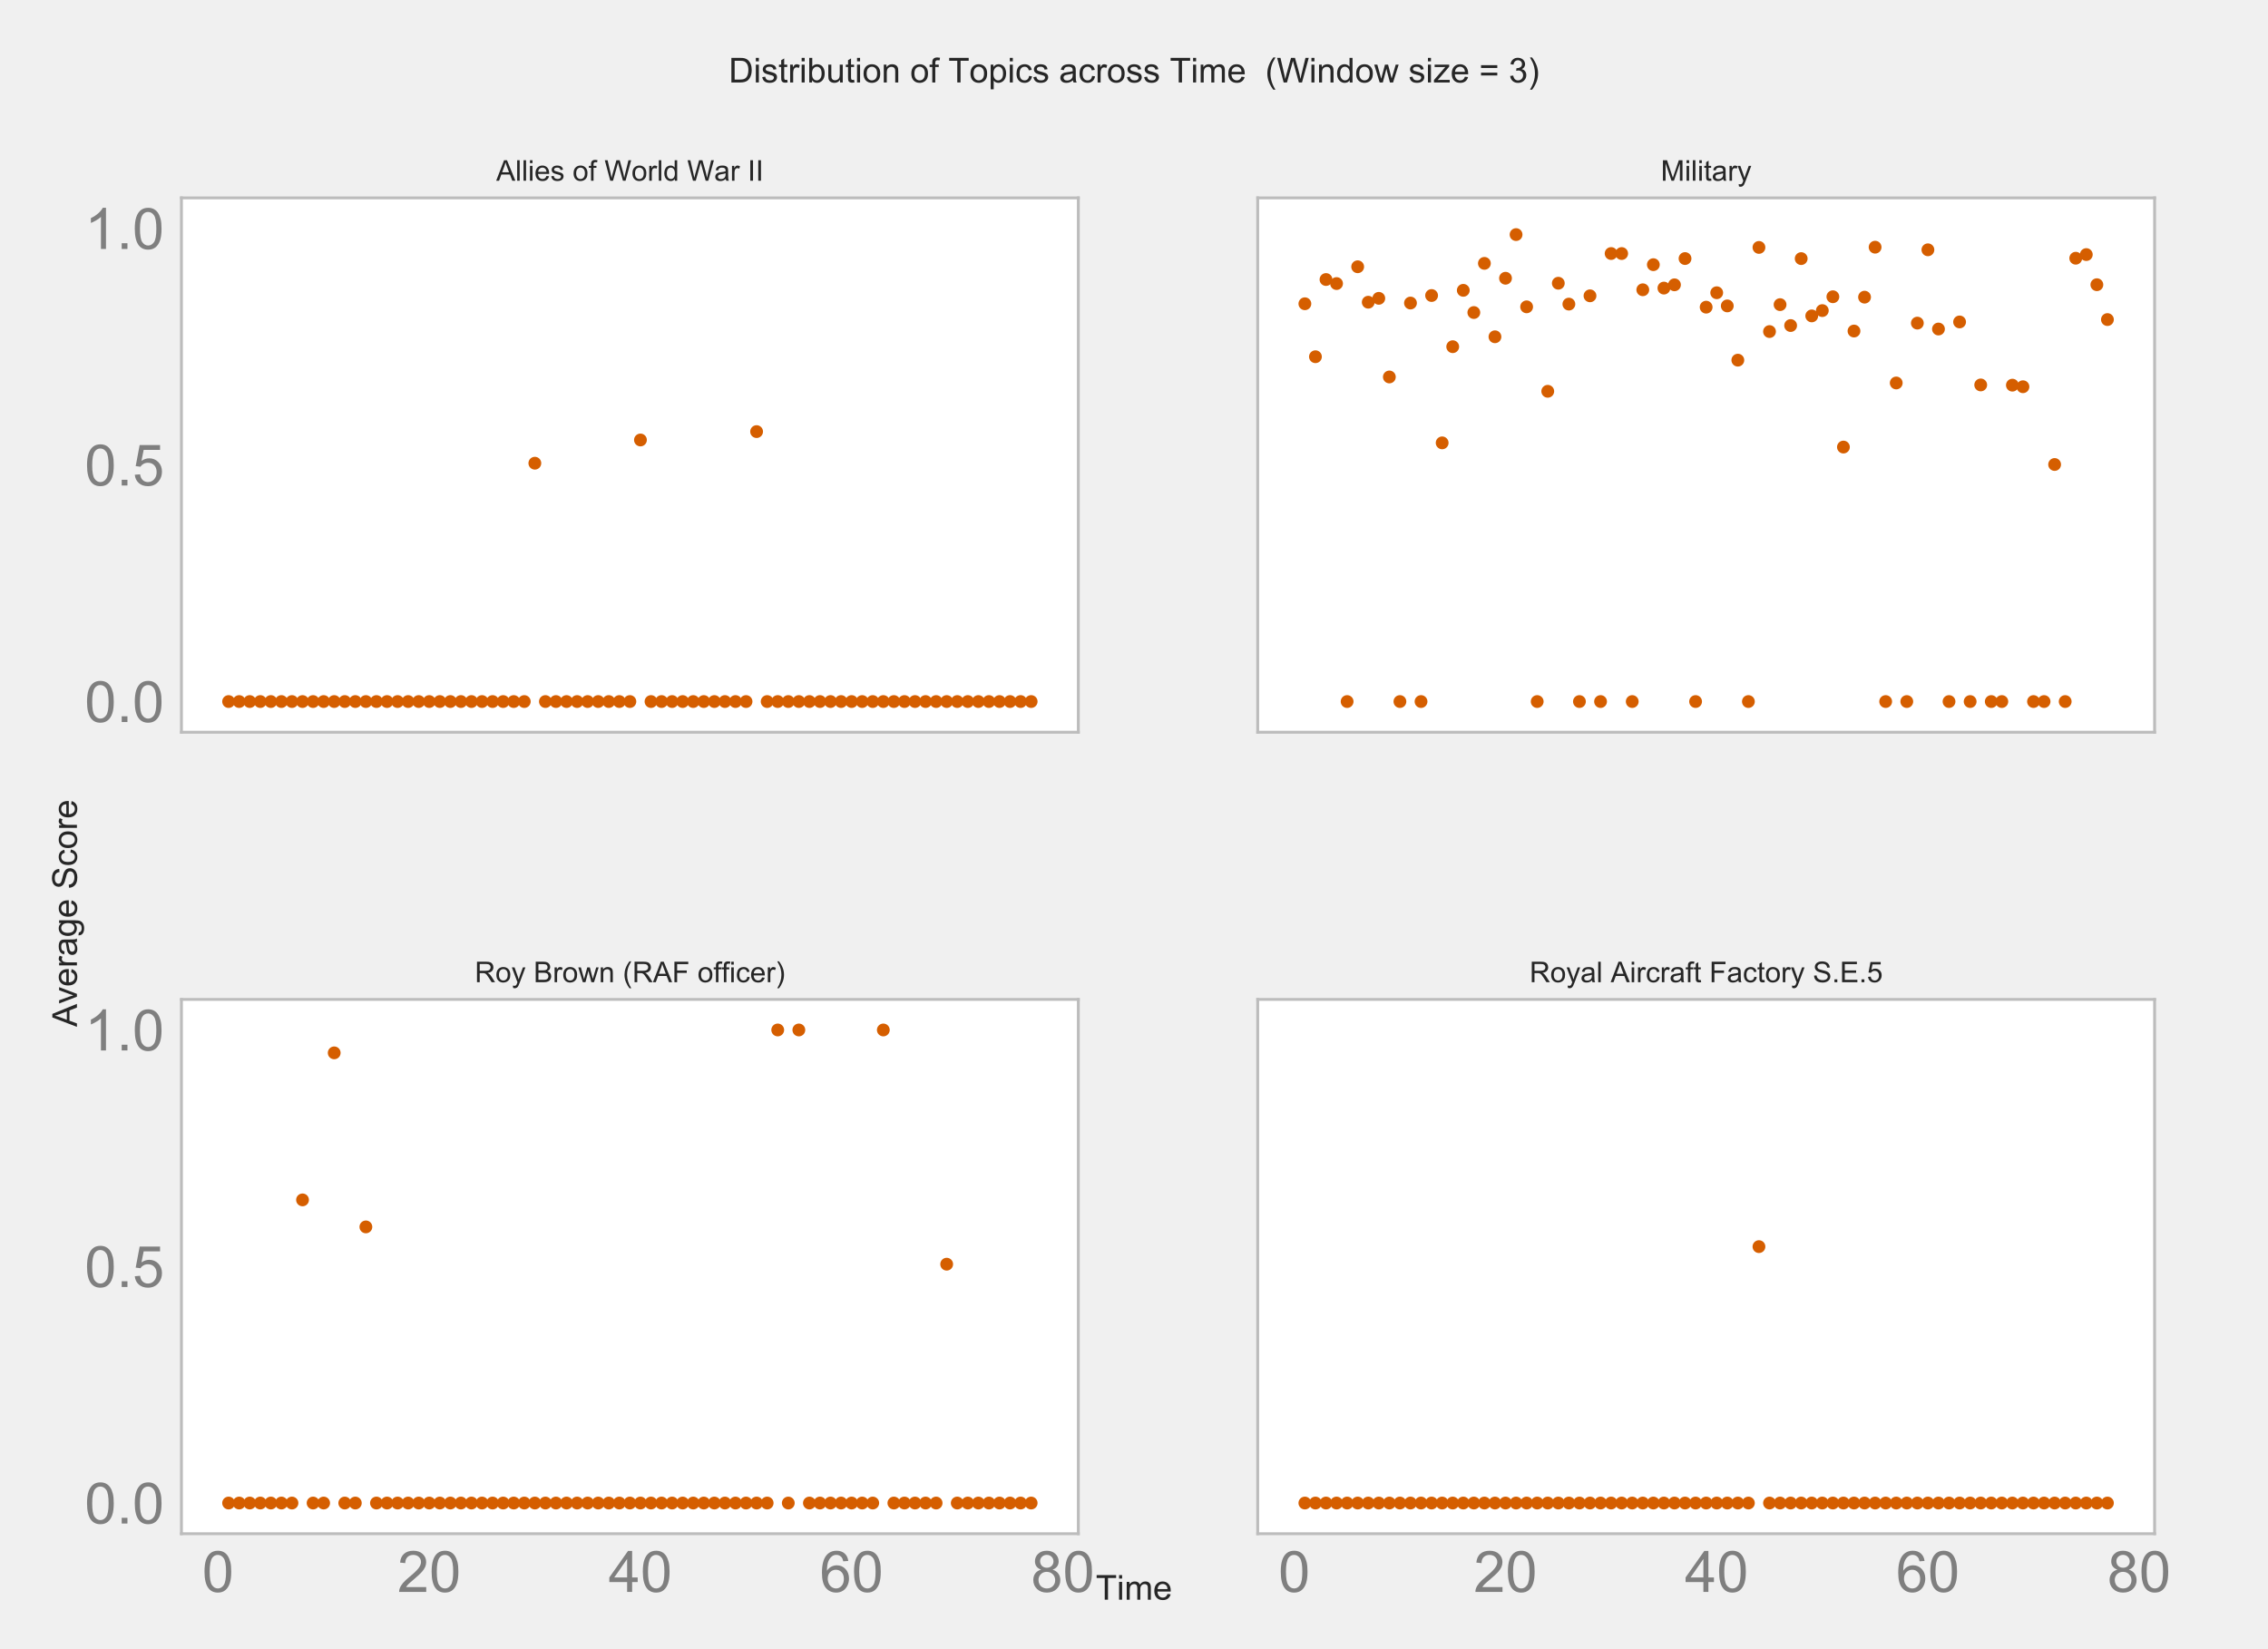 <?xml version="1.0" encoding="utf-8" standalone="no"?>
<!DOCTYPE svg PUBLIC "-//W3C//DTD SVG 1.1//EN"
  "http://www.w3.org/Graphics/SVG/1.1/DTD/svg11.dtd">
<!-- Created with matplotlib (http://matplotlib.org/) -->
<svg height="576pt" version="1.1" viewBox="0 0 792 576" width="792pt" xmlns="http://www.w3.org/2000/svg" xmlns:xlink="http://www.w3.org/1999/xlink">
 <defs>
  <style type="text/css">
*{stroke-linecap:butt;stroke-linejoin:round;}
  </style>
 </defs>
 <g id="figure_1">
  <g id="patch_1">
   <path d="M 0 576 
L 792 576 
L 792 0 
L 0 0 
z
" style="fill:#f0f0f0;"/>
  </g>
  <g id="axes_1">
   <g id="patch_2">
    <path d="M 63.36 255.744 
L 376.56 255.744 
L 376.56 69.12 
L 63.36 69.12 
z
" style="fill:#ffffff;"/>
   </g>
   <g id="matplotlib.axis_1">
    <g id="xtick_1">
     <g id="line2d_1">
      <path clip-path="url(#p73b9657888)" d="M 76.145 255.744 
L 76.145 69.12 
" style="fill:none;stroke:#ffffff;stroke-width:1.4;"/>
     </g>
     <g id="line2d_2"/>
    </g>
    <g id="xtick_2">
     <g id="line2d_3">
      <path clip-path="url(#p73b9657888)" d="M 149.896 255.744 
L 149.896 69.12 
" style="fill:none;stroke:#ffffff;stroke-width:1.4;"/>
     </g>
     <g id="line2d_4"/>
    </g>
    <g id="xtick_3">
     <g id="line2d_5">
      <path clip-path="url(#p73b9657888)" d="M 223.648 255.744 
L 223.648 69.12 
" style="fill:none;stroke:#ffffff;stroke-width:1.4;"/>
     </g>
     <g id="line2d_6"/>
    </g>
    <g id="xtick_4">
     <g id="line2d_7">
      <path clip-path="url(#p73b9657888)" d="M 297.399 255.744 
L 297.399 69.12 
" style="fill:none;stroke:#ffffff;stroke-width:1.4;"/>
     </g>
     <g id="line2d_8"/>
    </g>
    <g id="xtick_5">
     <g id="line2d_9">
      <path clip-path="url(#p73b9657888)" d="M 371.15 255.744 
L 371.15 69.12 
" style="fill:none;stroke:#ffffff;stroke-width:1.4;"/>
     </g>
     <g id="line2d_10"/>
    </g>
   </g>
   <g id="matplotlib.axis_2">
    <g id="ytick_1">
     <g id="line2d_11">
      <path clip-path="url(#p73b9657888)" d="M 63.36 245.026 
L 376.56 245.026 
" style="fill:none;stroke:#ffffff;stroke-width:1.4;"/>
     </g>
     <g id="line2d_12"/>
     <g id="text_1">
      <!-- 0.0 -->
      <defs>
       <path d="M 4.156 35.297 
Q 4.156 48 6.766 55.734 
Q 9.375 63.484 14.516 67.672 
Q 19.672 71.875 27.484 71.875 
Q 33.25 71.875 37.594 69.547 
Q 41.938 67.234 44.766 62.859 
Q 47.609 58.5 49.219 52.219 
Q 50.828 45.953 50.828 35.297 
Q 50.828 22.703 48.234 14.969 
Q 45.656 7.234 40.5 3 
Q 35.359 -1.219 27.484 -1.219 
Q 17.141 -1.219 11.234 6.203 
Q 4.156 15.141 4.156 35.297 
z
M 13.188 35.297 
Q 13.188 17.672 17.312 11.828 
Q 21.438 6 27.484 6 
Q 33.547 6 37.672 11.859 
Q 41.797 17.719 41.797 35.297 
Q 41.797 52.984 37.672 58.781 
Q 33.547 64.594 27.391 64.594 
Q 21.344 64.594 17.719 59.469 
Q 13.188 52.938 13.188 35.297 
z
" id="ArialMT-30"/>
       <path d="M 9.078 0 
L 9.078 10.016 
L 19.094 10.016 
L 19.094 0 
z
" id="ArialMT-2e"/>
      </defs>
      <g style="fill:#7f7f7f;" transform="translate(29.56 252.183)scale(0.2 -0.2)">
       <use xlink:href="#ArialMT-30"/>
       <use x="55.615" xlink:href="#ArialMT-2e"/>
       <use x="83.398" xlink:href="#ArialMT-30"/>
      </g>
     </g>
    </g>
    <g id="ytick_2">
     <g id="line2d_13">
      <path clip-path="url(#p73b9657888)" d="M 63.36 162.411 
L 376.56 162.411 
" style="fill:none;stroke:#ffffff;stroke-width:1.4;"/>
     </g>
     <g id="line2d_14"/>
     <g id="text_2">
      <!-- 0.5 -->
      <defs>
       <path d="M 4.156 18.75 
L 13.375 19.531 
Q 14.406 12.797 18.141 9.391 
Q 21.875 6 27.156 6 
Q 33.5 6 37.891 10.781 
Q 42.281 15.578 42.281 23.484 
Q 42.281 31 38.062 35.344 
Q 33.844 39.703 27 39.703 
Q 22.75 39.703 19.328 37.766 
Q 15.922 35.844 13.969 32.766 
L 5.719 33.844 
L 12.641 70.609 
L 48.25 70.609 
L 48.25 62.203 
L 19.672 62.203 
L 15.828 42.969 
Q 22.266 47.469 29.344 47.469 
Q 38.719 47.469 45.156 40.969 
Q 51.609 34.469 51.609 24.266 
Q 51.609 14.547 45.953 7.469 
Q 39.062 -1.219 27.156 -1.219 
Q 17.391 -1.219 11.203 4.25 
Q 5.031 9.719 4.156 18.75 
z
" id="ArialMT-35"/>
      </defs>
      <g style="fill:#7f7f7f;" transform="translate(29.56 169.568)scale(0.2 -0.2)">
       <use xlink:href="#ArialMT-30"/>
       <use x="55.615" xlink:href="#ArialMT-2e"/>
       <use x="83.398" xlink:href="#ArialMT-35"/>
      </g>
     </g>
    </g>
    <g id="ytick_3">
     <g id="line2d_15">
      <path clip-path="url(#p73b9657888)" d="M 63.36 79.796 
L 376.56 79.796 
" style="fill:none;stroke:#ffffff;stroke-width:1.4;"/>
     </g>
     <g id="line2d_16"/>
     <g id="text_3">
      <!-- 1.0 -->
      <defs>
       <path d="M 37.25 0 
L 28.469 0 
L 28.469 56 
Q 25.297 52.984 20.141 49.953 
Q 14.984 46.922 10.891 45.406 
L 10.891 53.906 
Q 18.266 57.375 23.781 62.297 
Q 29.297 67.234 31.594 71.875 
L 37.25 71.875 
z
" id="ArialMT-31"/>
      </defs>
      <g style="fill:#7f7f7f;" transform="translate(29.56 86.953)scale(0.2 -0.2)">
       <use xlink:href="#ArialMT-31"/>
       <use x="55.615" xlink:href="#ArialMT-2e"/>
       <use x="83.398" xlink:href="#ArialMT-30"/>
      </g>
     </g>
    </g>
   </g>
   <g id="PathCollection_1">
    <defs>
     <path d="M 0 2.236 
C 0.593 2.236 1.162 2 1.581 1.581 
C 2 1.162 2.236 0.593 2.236 0 
C 2.236 -0.593 2 -1.162 1.581 -1.581 
C 1.162 -2 0.593 -2.236 0 -2.236 
C -0.593 -2.236 -1.162 -2 -1.581 -1.581 
C -2 -1.162 -2.236 -0.593 -2.236 0 
C -2.236 0.593 -2 1.162 -1.581 1.581 
C -1.162 2 -0.593 2.236 0 2.236 
z
" id="C0_0_126fbcb654"/>
    </defs>
    <g clip-path="url(#p73b9657888)">
     <use style="fill:#d55e00;" x="79.832" xlink:href="#C0_0_126fbcb654" y="245.026"/>
    </g>
    <g clip-path="url(#p73b9657888)">
     <use style="fill:#d55e00;" x="83.52" xlink:href="#C0_0_126fbcb654" y="245.026"/>
    </g>
    <g clip-path="url(#p73b9657888)">
     <use style="fill:#d55e00;" x="87.208" xlink:href="#C0_0_126fbcb654" y="245.026"/>
    </g>
    <g clip-path="url(#p73b9657888)">
     <use style="fill:#d55e00;" x="90.895" xlink:href="#C0_0_126fbcb654" y="245.026"/>
    </g>
    <g clip-path="url(#p73b9657888)">
     <use style="fill:#d55e00;" x="94.583" xlink:href="#C0_0_126fbcb654" y="245.026"/>
    </g>
    <g clip-path="url(#p73b9657888)">
     <use style="fill:#d55e00;" x="98.27" xlink:href="#C0_0_126fbcb654" y="245.026"/>
    </g>
    <g clip-path="url(#p73b9657888)">
     <use style="fill:#d55e00;" x="101.958" xlink:href="#C0_0_126fbcb654" y="245.026"/>
    </g>
    <g clip-path="url(#p73b9657888)">
     <use style="fill:#d55e00;" x="105.645" xlink:href="#C0_0_126fbcb654" y="245.026"/>
    </g>
    <g clip-path="url(#p73b9657888)">
     <use style="fill:#d55e00;" x="109.333" xlink:href="#C0_0_126fbcb654" y="245.026"/>
    </g>
    <g clip-path="url(#p73b9657888)">
     <use style="fill:#d55e00;" x="113.021" xlink:href="#C0_0_126fbcb654" y="245.026"/>
    </g>
    <g clip-path="url(#p73b9657888)">
     <use style="fill:#d55e00;" x="116.708" xlink:href="#C0_0_126fbcb654" y="245.026"/>
    </g>
    <g clip-path="url(#p73b9657888)">
     <use style="fill:#d55e00;" x="120.396" xlink:href="#C0_0_126fbcb654" y="245.026"/>
    </g>
    <g clip-path="url(#p73b9657888)">
     <use style="fill:#d55e00;" x="124.083" xlink:href="#C0_0_126fbcb654" y="245.026"/>
    </g>
    <g clip-path="url(#p73b9657888)">
     <use style="fill:#d55e00;" x="127.771" xlink:href="#C0_0_126fbcb654" y="245.026"/>
    </g>
    <g clip-path="url(#p73b9657888)">
     <use style="fill:#d55e00;" x="131.458" xlink:href="#C0_0_126fbcb654" y="245.026"/>
    </g>
    <g clip-path="url(#p73b9657888)">
     <use style="fill:#d55e00;" x="135.146" xlink:href="#C0_0_126fbcb654" y="245.026"/>
    </g>
    <g clip-path="url(#p73b9657888)">
     <use style="fill:#d55e00;" x="138.834" xlink:href="#C0_0_126fbcb654" y="245.026"/>
    </g>
    <g clip-path="url(#p73b9657888)">
     <use style="fill:#d55e00;" x="142.521" xlink:href="#C0_0_126fbcb654" y="245.026"/>
    </g>
    <g clip-path="url(#p73b9657888)">
     <use style="fill:#d55e00;" x="146.209" xlink:href="#C0_0_126fbcb654" y="245.026"/>
    </g>
    <g clip-path="url(#p73b9657888)">
     <use style="fill:#d55e00;" x="149.896" xlink:href="#C0_0_126fbcb654" y="245.026"/>
    </g>
    <g clip-path="url(#p73b9657888)">
     <use style="fill:#d55e00;" x="153.584" xlink:href="#C0_0_126fbcb654" y="245.026"/>
    </g>
    <g clip-path="url(#p73b9657888)">
     <use style="fill:#d55e00;" x="157.271" xlink:href="#C0_0_126fbcb654" y="245.026"/>
    </g>
    <g clip-path="url(#p73b9657888)">
     <use style="fill:#d55e00;" x="160.959" xlink:href="#C0_0_126fbcb654" y="245.026"/>
    </g>
    <g clip-path="url(#p73b9657888)">
     <use style="fill:#d55e00;" x="164.646" xlink:href="#C0_0_126fbcb654" y="245.026"/>
    </g>
    <g clip-path="url(#p73b9657888)">
     <use style="fill:#d55e00;" x="168.334" xlink:href="#C0_0_126fbcb654" y="245.026"/>
    </g>
    <g clip-path="url(#p73b9657888)">
     <use style="fill:#d55e00;" x="172.022" xlink:href="#C0_0_126fbcb654" y="245.026"/>
    </g>
    <g clip-path="url(#p73b9657888)">
     <use style="fill:#d55e00;" x="175.709" xlink:href="#C0_0_126fbcb654" y="245.026"/>
    </g>
    <g clip-path="url(#p73b9657888)">
     <use style="fill:#d55e00;" x="179.397" xlink:href="#C0_0_126fbcb654" y="245.026"/>
    </g>
    <g clip-path="url(#p73b9657888)">
     <use style="fill:#d55e00;" x="183.084" xlink:href="#C0_0_126fbcb654" y="245.026"/>
    </g>
    <g clip-path="url(#p73b9657888)">
     <use style="fill:#d55e00;" x="186.772" xlink:href="#C0_0_126fbcb654" y="161.783"/>
    </g>
    <g clip-path="url(#p73b9657888)">
     <use style="fill:#d55e00;" x="190.459" xlink:href="#C0_0_126fbcb654" y="245.026"/>
    </g>
    <g clip-path="url(#p73b9657888)">
     <use style="fill:#d55e00;" x="194.147" xlink:href="#C0_0_126fbcb654" y="245.026"/>
    </g>
    <g clip-path="url(#p73b9657888)">
     <use style="fill:#d55e00;" x="197.835" xlink:href="#C0_0_126fbcb654" y="245.026"/>
    </g>
    <g clip-path="url(#p73b9657888)">
     <use style="fill:#d55e00;" x="201.522" xlink:href="#C0_0_126fbcb654" y="245.026"/>
    </g>
    <g clip-path="url(#p73b9657888)">
     <use style="fill:#d55e00;" x="205.21" xlink:href="#C0_0_126fbcb654" y="245.026"/>
    </g>
    <g clip-path="url(#p73b9657888)">
     <use style="fill:#d55e00;" x="208.897" xlink:href="#C0_0_126fbcb654" y="245.026"/>
    </g>
    <g clip-path="url(#p73b9657888)">
     <use style="fill:#d55e00;" x="212.585" xlink:href="#C0_0_126fbcb654" y="245.026"/>
    </g>
    <g clip-path="url(#p73b9657888)">
     <use style="fill:#d55e00;" x="216.272" xlink:href="#C0_0_126fbcb654" y="245.026"/>
    </g>
    <g clip-path="url(#p73b9657888)">
     <use style="fill:#d55e00;" x="219.96" xlink:href="#C0_0_126fbcb654" y="245.026"/>
    </g>
    <g clip-path="url(#p73b9657888)">
     <use style="fill:#d55e00;" x="223.648" xlink:href="#C0_0_126fbcb654" y="153.67"/>
    </g>
    <g clip-path="url(#p73b9657888)">
     <use style="fill:#d55e00;" x="227.335" xlink:href="#C0_0_126fbcb654" y="245.026"/>
    </g>
    <g clip-path="url(#p73b9657888)">
     <use style="fill:#d55e00;" x="231.023" xlink:href="#C0_0_126fbcb654" y="245.026"/>
    </g>
    <g clip-path="url(#p73b9657888)">
     <use style="fill:#d55e00;" x="234.71" xlink:href="#C0_0_126fbcb654" y="245.026"/>
    </g>
    <g clip-path="url(#p73b9657888)">
     <use style="fill:#d55e00;" x="238.398" xlink:href="#C0_0_126fbcb654" y="245.026"/>
    </g>
    <g clip-path="url(#p73b9657888)">
     <use style="fill:#d55e00;" x="242.085" xlink:href="#C0_0_126fbcb654" y="245.026"/>
    </g>
    <g clip-path="url(#p73b9657888)">
     <use style="fill:#d55e00;" x="245.773" xlink:href="#C0_0_126fbcb654" y="245.026"/>
    </g>
    <g clip-path="url(#p73b9657888)">
     <use style="fill:#d55e00;" x="249.461" xlink:href="#C0_0_126fbcb654" y="245.026"/>
    </g>
    <g clip-path="url(#p73b9657888)">
     <use style="fill:#d55e00;" x="253.148" xlink:href="#C0_0_126fbcb654" y="245.026"/>
    </g>
    <g clip-path="url(#p73b9657888)">
     <use style="fill:#d55e00;" x="256.836" xlink:href="#C0_0_126fbcb654" y="245.026"/>
    </g>
    <g clip-path="url(#p73b9657888)">
     <use style="fill:#d55e00;" x="260.523" xlink:href="#C0_0_126fbcb654" y="245.026"/>
    </g>
    <g clip-path="url(#p73b9657888)">
     <use style="fill:#d55e00;" x="264.211" xlink:href="#C0_0_126fbcb654" y="150.745"/>
    </g>
    <g clip-path="url(#p73b9657888)">
     <use style="fill:#d55e00;" x="267.898" xlink:href="#C0_0_126fbcb654" y="245.026"/>
    </g>
    <g clip-path="url(#p73b9657888)">
     <use style="fill:#d55e00;" x="271.586" xlink:href="#C0_0_126fbcb654" y="245.026"/>
    </g>
    <g clip-path="url(#p73b9657888)">
     <use style="fill:#d55e00;" x="275.274" xlink:href="#C0_0_126fbcb654" y="245.026"/>
    </g>
    <g clip-path="url(#p73b9657888)">
     <use style="fill:#d55e00;" x="278.961" xlink:href="#C0_0_126fbcb654" y="245.026"/>
    </g>
    <g clip-path="url(#p73b9657888)">
     <use style="fill:#d55e00;" x="282.649" xlink:href="#C0_0_126fbcb654" y="245.026"/>
    </g>
    <g clip-path="url(#p73b9657888)">
     <use style="fill:#d55e00;" x="286.336" xlink:href="#C0_0_126fbcb654" y="245.026"/>
    </g>
    <g clip-path="url(#p73b9657888)">
     <use style="fill:#d55e00;" x="290.024" xlink:href="#C0_0_126fbcb654" y="245.026"/>
    </g>
    <g clip-path="url(#p73b9657888)">
     <use style="fill:#d55e00;" x="293.711" xlink:href="#C0_0_126fbcb654" y="245.026"/>
    </g>
    <g clip-path="url(#p73b9657888)">
     <use style="fill:#d55e00;" x="297.399" xlink:href="#C0_0_126fbcb654" y="245.026"/>
    </g>
    <g clip-path="url(#p73b9657888)">
     <use style="fill:#d55e00;" x="301.086" xlink:href="#C0_0_126fbcb654" y="245.026"/>
    </g>
    <g clip-path="url(#p73b9657888)">
     <use style="fill:#d55e00;" x="304.774" xlink:href="#C0_0_126fbcb654" y="245.026"/>
    </g>
    <g clip-path="url(#p73b9657888)">
     <use style="fill:#d55e00;" x="308.462" xlink:href="#C0_0_126fbcb654" y="245.026"/>
    </g>
    <g clip-path="url(#p73b9657888)">
     <use style="fill:#d55e00;" x="312.149" xlink:href="#C0_0_126fbcb654" y="245.026"/>
    </g>
    <g clip-path="url(#p73b9657888)">
     <use style="fill:#d55e00;" x="315.837" xlink:href="#C0_0_126fbcb654" y="245.026"/>
    </g>
    <g clip-path="url(#p73b9657888)">
     <use style="fill:#d55e00;" x="319.524" xlink:href="#C0_0_126fbcb654" y="245.026"/>
    </g>
    <g clip-path="url(#p73b9657888)">
     <use style="fill:#d55e00;" x="323.212" xlink:href="#C0_0_126fbcb654" y="245.026"/>
    </g>
    <g clip-path="url(#p73b9657888)">
     <use style="fill:#d55e00;" x="326.899" xlink:href="#C0_0_126fbcb654" y="245.026"/>
    </g>
    <g clip-path="url(#p73b9657888)">
     <use style="fill:#d55e00;" x="330.587" xlink:href="#C0_0_126fbcb654" y="245.026"/>
    </g>
    <g clip-path="url(#p73b9657888)">
     <use style="fill:#d55e00;" x="334.275" xlink:href="#C0_0_126fbcb654" y="245.026"/>
    </g>
    <g clip-path="url(#p73b9657888)">
     <use style="fill:#d55e00;" x="337.962" xlink:href="#C0_0_126fbcb654" y="245.026"/>
    </g>
    <g clip-path="url(#p73b9657888)">
     <use style="fill:#d55e00;" x="341.65" xlink:href="#C0_0_126fbcb654" y="245.026"/>
    </g>
    <g clip-path="url(#p73b9657888)">
     <use style="fill:#d55e00;" x="345.337" xlink:href="#C0_0_126fbcb654" y="245.026"/>
    </g>
    <g clip-path="url(#p73b9657888)">
     <use style="fill:#d55e00;" x="349.025" xlink:href="#C0_0_126fbcb654" y="245.026"/>
    </g>
    <g clip-path="url(#p73b9657888)">
     <use style="fill:#d55e00;" x="352.712" xlink:href="#C0_0_126fbcb654" y="245.026"/>
    </g>
    <g clip-path="url(#p73b9657888)">
     <use style="fill:#d55e00;" x="356.4" xlink:href="#C0_0_126fbcb654" y="245.026"/>
    </g>
    <g clip-path="url(#p73b9657888)">
     <use style="fill:#d55e00;" x="360.088" xlink:href="#C0_0_126fbcb654" y="245.026"/>
    </g>
   </g>
   <g id="patch_3">
    <path d="M 63.36 255.744 
L 63.36 69.12 
" style="fill:none;stroke:#bcbcbc;stroke-linecap:square;stroke-linejoin:miter;"/>
   </g>
   <g id="patch_4">
    <path d="M 376.56 255.744 
L 376.56 69.12 
" style="fill:none;stroke:#bcbcbc;stroke-linecap:square;stroke-linejoin:miter;"/>
   </g>
   <g id="patch_5">
    <path d="M 63.36 255.744 
L 376.56 255.744 
" style="fill:none;stroke:#bcbcbc;stroke-linecap:square;stroke-linejoin:miter;"/>
   </g>
   <g id="patch_6">
    <path d="M 63.36 69.12 
L 376.56 69.12 
" style="fill:none;stroke:#bcbcbc;stroke-linecap:square;stroke-linejoin:miter;"/>
   </g>
   <g id="text_4">
    <!-- Allies of World War II -->
    <defs>
     <path d="M -0.141 0 
L 27.344 71.578 
L 37.547 71.578 
L 66.844 0 
L 56.062 0 
L 47.703 21.688 
L 17.781 21.688 
L 9.906 0 
z
M 20.516 29.391 
L 44.781 29.391 
L 37.312 49.219 
Q 33.891 58.25 32.234 64.062 
Q 30.859 57.172 28.375 50.391 
z
" id="ArialMT-41"/>
     <path d="M 6.391 0 
L 6.391 71.578 
L 15.188 71.578 
L 15.188 0 
z
" id="ArialMT-6c"/>
     <path d="M 6.641 61.469 
L 6.641 71.578 
L 15.438 71.578 
L 15.438 61.469 
z
M 6.641 0 
L 6.641 51.859 
L 15.438 51.859 
L 15.438 0 
z
" id="ArialMT-69"/>
     <path d="M 42.094 16.703 
L 51.172 15.578 
Q 49.031 7.625 43.219 3.219 
Q 37.406 -1.172 28.375 -1.172 
Q 17 -1.172 10.328 5.828 
Q 3.656 12.844 3.656 25.484 
Q 3.656 38.578 10.391 45.797 
Q 17.141 53.031 27.875 53.031 
Q 38.281 53.031 44.875 45.953 
Q 51.469 38.875 51.469 26.031 
Q 51.469 25.25 51.422 23.688 
L 12.75 23.688 
Q 13.234 15.141 17.578 10.594 
Q 21.922 6.062 28.422 6.062 
Q 33.25 6.062 36.672 8.594 
Q 40.094 11.141 42.094 16.703 
z
M 13.234 30.906 
L 42.188 30.906 
Q 41.609 37.453 38.875 40.719 
Q 34.672 45.797 27.984 45.797 
Q 21.922 45.797 17.797 41.75 
Q 13.672 37.703 13.234 30.906 
z
" id="ArialMT-65"/>
     <path d="M 3.078 15.484 
L 11.766 16.844 
Q 12.5 11.625 15.844 8.844 
Q 19.188 6.062 25.203 6.062 
Q 31.25 6.062 34.172 8.516 
Q 37.109 10.984 37.109 14.312 
Q 37.109 17.281 34.516 19 
Q 32.719 20.172 25.531 21.969 
Q 15.875 24.422 12.141 26.203 
Q 8.406 27.984 6.469 31.125 
Q 4.547 34.281 4.547 38.094 
Q 4.547 41.547 6.125 44.5 
Q 7.719 47.469 10.453 49.422 
Q 12.5 50.922 16.031 51.969 
Q 19.578 53.031 23.641 53.031 
Q 29.734 53.031 34.344 51.266 
Q 38.969 49.516 41.156 46.5 
Q 43.359 43.5 44.188 38.484 
L 35.594 37.312 
Q 35.016 41.312 32.203 43.547 
Q 29.391 45.797 24.266 45.797 
Q 18.219 45.797 15.625 43.797 
Q 13.031 41.797 13.031 39.109 
Q 13.031 37.406 14.109 36.031 
Q 15.188 34.625 17.484 33.688 
Q 18.797 33.203 25.25 31.453 
Q 34.578 28.953 38.25 27.359 
Q 41.938 25.781 44.031 22.75 
Q 46.141 19.734 46.141 15.234 
Q 46.141 10.844 43.578 6.953 
Q 41.016 3.078 36.172 0.953 
Q 31.344 -1.172 25.25 -1.172 
Q 15.141 -1.172 9.844 3.031 
Q 4.547 7.234 3.078 15.484 
z
" id="ArialMT-73"/>
     <path id="ArialMT-20"/>
     <path d="M 3.328 25.922 
Q 3.328 40.328 11.328 47.266 
Q 18.016 53.031 27.641 53.031 
Q 38.328 53.031 45.109 46.016 
Q 51.906 39.016 51.906 26.656 
Q 51.906 16.656 48.906 10.906 
Q 45.906 5.172 40.156 2 
Q 34.422 -1.172 27.641 -1.172 
Q 16.75 -1.172 10.031 5.812 
Q 3.328 12.797 3.328 25.922 
z
M 12.359 25.922 
Q 12.359 15.969 16.703 11.016 
Q 21.047 6.062 27.641 6.062 
Q 34.188 6.062 38.531 11.031 
Q 42.875 16.016 42.875 26.219 
Q 42.875 35.844 38.5 40.797 
Q 34.125 45.75 27.641 45.75 
Q 21.047 45.75 16.703 40.812 
Q 12.359 35.891 12.359 25.922 
z
" id="ArialMT-6f"/>
     <path d="M 8.688 0 
L 8.688 45.016 
L 0.922 45.016 
L 0.922 51.859 
L 8.688 51.859 
L 8.688 57.375 
Q 8.688 62.594 9.625 65.141 
Q 10.891 68.562 14.078 70.672 
Q 17.281 72.797 23.047 72.797 
Q 26.766 72.797 31.25 71.922 
L 29.938 64.266 
Q 27.203 64.75 24.75 64.75 
Q 20.75 64.75 19.094 63.031 
Q 17.438 61.328 17.438 56.641 
L 17.438 51.859 
L 27.547 51.859 
L 27.547 45.016 
L 17.438 45.016 
L 17.438 0 
z
" id="ArialMT-66"/>
     <path d="M 20.219 0 
L 1.219 71.578 
L 10.938 71.578 
L 21.828 24.656 
Q 23.578 17.281 24.859 10.016 
Q 27.594 21.484 28.078 23.25 
L 41.703 71.578 
L 53.125 71.578 
L 63.375 35.359 
Q 67.234 21.875 68.953 10.016 
Q 70.312 16.797 72.516 25.594 
L 83.734 71.578 
L 93.266 71.578 
L 73.641 0 
L 64.5 0 
L 49.422 54.547 
Q 47.516 61.375 47.172 62.938 
Q 46.047 58.016 45.062 54.547 
L 29.891 0 
z
" id="ArialMT-57"/>
     <path d="M 6.5 0 
L 6.5 51.859 
L 14.406 51.859 
L 14.406 44 
Q 17.438 49.516 20 51.266 
Q 22.562 53.031 25.641 53.031 
Q 30.078 53.031 34.672 50.203 
L 31.641 42.047 
Q 28.422 43.953 25.203 43.953 
Q 22.312 43.953 20.016 42.219 
Q 17.719 40.484 16.75 37.406 
Q 15.281 32.719 15.281 27.156 
L 15.281 0 
z
" id="ArialMT-72"/>
     <path d="M 40.234 0 
L 40.234 6.547 
Q 35.297 -1.172 25.734 -1.172 
Q 19.531 -1.172 14.328 2.25 
Q 9.125 5.672 6.266 11.797 
Q 3.422 17.922 3.422 25.875 
Q 3.422 33.641 6 39.969 
Q 8.594 46.297 13.766 49.656 
Q 18.953 53.031 25.344 53.031 
Q 30.031 53.031 33.688 51.047 
Q 37.359 49.078 39.656 45.906 
L 39.656 71.578 
L 48.391 71.578 
L 48.391 0 
z
M 12.453 25.875 
Q 12.453 15.922 16.641 10.984 
Q 20.844 6.062 26.562 6.062 
Q 32.328 6.062 36.344 10.766 
Q 40.375 15.484 40.375 25.141 
Q 40.375 35.797 36.266 40.766 
Q 32.172 45.75 26.172 45.75 
Q 20.312 45.75 16.375 40.969 
Q 12.453 36.188 12.453 25.875 
z
" id="ArialMT-64"/>
     <path d="M 40.438 6.391 
Q 35.547 2.25 31.031 0.531 
Q 26.516 -1.172 21.344 -1.172 
Q 12.797 -1.172 8.203 3 
Q 3.609 7.172 3.609 13.672 
Q 3.609 17.484 5.344 20.625 
Q 7.078 23.781 9.891 25.688 
Q 12.703 27.594 16.219 28.562 
Q 18.797 29.25 24.031 29.891 
Q 34.672 31.156 39.703 32.906 
Q 39.75 34.719 39.75 35.203 
Q 39.75 40.578 37.25 42.781 
Q 33.891 45.75 27.25 45.75 
Q 21.047 45.75 18.094 43.578 
Q 15.141 41.406 13.719 35.891 
L 5.125 37.062 
Q 6.297 42.578 8.984 45.969 
Q 11.672 49.359 16.75 51.188 
Q 21.828 53.031 28.516 53.031 
Q 35.156 53.031 39.297 51.469 
Q 43.453 49.906 45.406 47.531 
Q 47.359 45.172 48.141 41.547 
Q 48.578 39.312 48.578 33.453 
L 48.578 21.734 
Q 48.578 9.469 49.141 6.219 
Q 49.703 2.984 51.375 0 
L 42.188 0 
Q 40.828 2.734 40.438 6.391 
z
M 39.703 26.031 
Q 34.906 24.078 25.344 22.703 
Q 19.922 21.922 17.672 20.938 
Q 15.438 19.969 14.203 18.094 
Q 12.984 16.219 12.984 13.922 
Q 12.984 10.406 15.641 8.062 
Q 18.312 5.719 23.438 5.719 
Q 28.516 5.719 32.469 7.938 
Q 36.422 10.156 38.281 14.016 
Q 39.703 17 39.703 22.797 
z
" id="ArialMT-61"/>
     <path d="M 9.328 0 
L 9.328 71.578 
L 18.797 71.578 
L 18.797 0 
z
" id="ArialMT-49"/>
    </defs>
    <g style="fill:#262626;" transform="translate(173.29 63.12)scale(0.1 -0.1)">
     <use xlink:href="#ArialMT-41"/>
     <use x="66.699" xlink:href="#ArialMT-6c"/>
     <use x="88.916" xlink:href="#ArialMT-6c"/>
     <use x="111.133" xlink:href="#ArialMT-69"/>
     <use x="133.35" xlink:href="#ArialMT-65"/>
     <use x="188.965" xlink:href="#ArialMT-73"/>
     <use x="238.965" xlink:href="#ArialMT-20"/>
     <use x="266.748" xlink:href="#ArialMT-6f"/>
     <use x="322.363" xlink:href="#ArialMT-66"/>
     <use x="350.146" xlink:href="#ArialMT-20"/>
     <use x="377.93" xlink:href="#ArialMT-57"/>
     <use x="472.299" xlink:href="#ArialMT-6f"/>
     <use x="527.914" xlink:href="#ArialMT-72"/>
     <use x="561.215" xlink:href="#ArialMT-6c"/>
     <use x="583.432" xlink:href="#ArialMT-64"/>
     <use x="639.047" xlink:href="#ArialMT-20"/>
     <use x="666.83" xlink:href="#ArialMT-57"/>
     <use x="761.168" xlink:href="#ArialMT-61"/>
     <use x="816.783" xlink:href="#ArialMT-72"/>
     <use x="850.084" xlink:href="#ArialMT-20"/>
     <use x="877.867" xlink:href="#ArialMT-49"/>
     <use x="905.65" xlink:href="#ArialMT-49"/>
    </g>
   </g>
  </g>
  <g id="axes_2">
   <g id="patch_7">
    <path d="M 439.2 255.744 
L 752.4 255.744 
L 752.4 69.12 
L 439.2 69.12 
z
" style="fill:#ffffff;"/>
   </g>
   <g id="matplotlib.axis_3">
    <g id="xtick_6">
     <g id="line2d_17">
      <path clip-path="url(#p0c0baefdce)" d="M 451.985 255.744 
L 451.985 69.12 
" style="fill:none;stroke:#ffffff;stroke-width:1.4;"/>
     </g>
     <g id="line2d_18"/>
    </g>
    <g id="xtick_7">
     <g id="line2d_19">
      <path clip-path="url(#p0c0baefdce)" d="M 525.736 255.744 
L 525.736 69.12 
" style="fill:none;stroke:#ffffff;stroke-width:1.4;"/>
     </g>
     <g id="line2d_20"/>
    </g>
    <g id="xtick_8">
     <g id="line2d_21">
      <path clip-path="url(#p0c0baefdce)" d="M 599.488 255.744 
L 599.488 69.12 
" style="fill:none;stroke:#ffffff;stroke-width:1.4;"/>
     </g>
     <g id="line2d_22"/>
    </g>
    <g id="xtick_9">
     <g id="line2d_23">
      <path clip-path="url(#p0c0baefdce)" d="M 673.239 255.744 
L 673.239 69.12 
" style="fill:none;stroke:#ffffff;stroke-width:1.4;"/>
     </g>
     <g id="line2d_24"/>
    </g>
    <g id="xtick_10">
     <g id="line2d_25">
      <path clip-path="url(#p0c0baefdce)" d="M 746.99 255.744 
L 746.99 69.12 
" style="fill:none;stroke:#ffffff;stroke-width:1.4;"/>
     </g>
     <g id="line2d_26"/>
    </g>
   </g>
   <g id="matplotlib.axis_4">
    <g id="ytick_4">
     <g id="line2d_27">
      <path clip-path="url(#p0c0baefdce)" d="M 439.2 245.026 
L 752.4 245.026 
" style="fill:none;stroke:#ffffff;stroke-width:1.4;"/>
     </g>
     <g id="line2d_28"/>
    </g>
    <g id="ytick_5">
     <g id="line2d_29">
      <path clip-path="url(#p0c0baefdce)" d="M 439.2 162.411 
L 752.4 162.411 
" style="fill:none;stroke:#ffffff;stroke-width:1.4;"/>
     </g>
     <g id="line2d_30"/>
    </g>
    <g id="ytick_6">
     <g id="line2d_31">
      <path clip-path="url(#p0c0baefdce)" d="M 439.2 79.796 
L 752.4 79.796 
" style="fill:none;stroke:#ffffff;stroke-width:1.4;"/>
     </g>
     <g id="line2d_32"/>
    </g>
   </g>
   <g id="PathCollection_2">
    <defs>
     <path d="M 0 2.236 
C 0.593 2.236 1.162 2 1.581 1.581 
C 2 1.162 2.236 0.593 2.236 0 
C 2.236 -0.593 2 -1.162 1.581 -1.581 
C 1.162 -2 0.593 -2.236 0 -2.236 
C -0.593 -2.236 -1.162 -2 -1.581 -1.581 
C -2 -1.162 -2.236 -0.593 -2.236 0 
C -2.236 0.593 -2 1.162 -1.581 1.581 
C -1.162 2 -0.593 2.236 0 2.236 
z
" id="C1_0_557b1a9a15"/>
    </defs>
    <g clip-path="url(#p0c0baefdce)">
     <use style="fill:#d55e00;" x="455.672" xlink:href="#C1_0_557b1a9a15" y="106.092"/>
    </g>
    <g clip-path="url(#p0c0baefdce)">
     <use style="fill:#d55e00;" x="459.36" xlink:href="#C1_0_557b1a9a15" y="124.592"/>
    </g>
    <g clip-path="url(#p0c0baefdce)">
     <use style="fill:#d55e00;" x="463.048" xlink:href="#C1_0_557b1a9a15" y="97.625"/>
    </g>
    <g clip-path="url(#p0c0baefdce)">
     <use style="fill:#d55e00;" x="466.735" xlink:href="#C1_0_557b1a9a15" y="99.038"/>
    </g>
    <g clip-path="url(#p0c0baefdce)">
     <use style="fill:#d55e00;" x="470.423" xlink:href="#C1_0_557b1a9a15" y="245.026"/>
    </g>
    <g clip-path="url(#p0c0baefdce)">
     <use style="fill:#d55e00;" x="474.11" xlink:href="#C1_0_557b1a9a15" y="93.172"/>
    </g>
    <g clip-path="url(#p0c0baefdce)">
     <use style="fill:#d55e00;" x="477.798" xlink:href="#C1_0_557b1a9a15" y="105.552"/>
    </g>
    <g clip-path="url(#p0c0baefdce)">
     <use style="fill:#d55e00;" x="481.485" xlink:href="#C1_0_557b1a9a15" y="104.196"/>
    </g>
    <g clip-path="url(#p0c0baefdce)">
     <use style="fill:#d55e00;" x="485.173" xlink:href="#C1_0_557b1a9a15" y="131.661"/>
    </g>
    <g clip-path="url(#p0c0baefdce)">
     <use style="fill:#d55e00;" x="488.861" xlink:href="#C1_0_557b1a9a15" y="245.026"/>
    </g>
    <g clip-path="url(#p0c0baefdce)">
     <use style="fill:#d55e00;" x="492.548" xlink:href="#C1_0_557b1a9a15" y="105.843"/>
    </g>
    <g clip-path="url(#p0c0baefdce)">
     <use style="fill:#d55e00;" x="496.236" xlink:href="#C1_0_557b1a9a15" y="245.026"/>
    </g>
    <g clip-path="url(#p0c0baefdce)">
     <use style="fill:#d55e00;" x="499.923" xlink:href="#C1_0_557b1a9a15" y="103.214"/>
    </g>
    <g clip-path="url(#p0c0baefdce)">
     <use style="fill:#d55e00;" x="503.611" xlink:href="#C1_0_557b1a9a15" y="154.678"/>
    </g>
    <g clip-path="url(#p0c0baefdce)">
     <use style="fill:#d55e00;" x="507.298" xlink:href="#C1_0_557b1a9a15" y="121.087"/>
    </g>
    <g clip-path="url(#p0c0baefdce)">
     <use style="fill:#d55e00;" x="510.986" xlink:href="#C1_0_557b1a9a15" y="101.401"/>
    </g>
    <g clip-path="url(#p0c0baefdce)">
     <use style="fill:#d55e00;" x="514.674" xlink:href="#C1_0_557b1a9a15" y="109.157"/>
    </g>
    <g clip-path="url(#p0c0baefdce)">
     <use style="fill:#d55e00;" x="518.361" xlink:href="#C1_0_557b1a9a15" y="91.985"/>
    </g>
    <g clip-path="url(#p0c0baefdce)">
     <use style="fill:#d55e00;" x="522.049" xlink:href="#C1_0_557b1a9a15" y="117.627"/>
    </g>
    <g clip-path="url(#p0c0baefdce)">
     <use style="fill:#d55e00;" x="525.736" xlink:href="#C1_0_557b1a9a15" y="97.181"/>
    </g>
    <g clip-path="url(#p0c0baefdce)">
     <use style="fill:#d55e00;" x="529.424" xlink:href="#C1_0_557b1a9a15" y="81.935"/>
    </g>
    <g clip-path="url(#p0c0baefdce)">
     <use style="fill:#d55e00;" x="533.111" xlink:href="#C1_0_557b1a9a15" y="107.166"/>
    </g>
    <g clip-path="url(#p0c0baefdce)">
     <use style="fill:#d55e00;" x="536.799" xlink:href="#C1_0_557b1a9a15" y="245.026"/>
    </g>
    <g clip-path="url(#p0c0baefdce)">
     <use style="fill:#d55e00;" x="540.486" xlink:href="#C1_0_557b1a9a15" y="136.666"/>
    </g>
    <g clip-path="url(#p0c0baefdce)">
     <use style="fill:#d55e00;" x="544.174" xlink:href="#C1_0_557b1a9a15" y="98.922"/>
    </g>
    <g clip-path="url(#p0c0baefdce)">
     <use style="fill:#d55e00;" x="547.862" xlink:href="#C1_0_557b1a9a15" y="106.216"/>
    </g>
    <g clip-path="url(#p0c0baefdce)">
     <use style="fill:#d55e00;" x="551.549" xlink:href="#C1_0_557b1a9a15" y="245.026"/>
    </g>
    <g clip-path="url(#p0c0baefdce)">
     <use style="fill:#d55e00;" x="555.237" xlink:href="#C1_0_557b1a9a15" y="103.319"/>
    </g>
    <g clip-path="url(#p0c0baefdce)">
     <use style="fill:#d55e00;" x="558.924" xlink:href="#C1_0_557b1a9a15" y="245.026"/>
    </g>
    <g clip-path="url(#p0c0baefdce)">
     <use style="fill:#d55e00;" x="562.612" xlink:href="#C1_0_557b1a9a15" y="88.548"/>
    </g>
    <g clip-path="url(#p0c0baefdce)">
     <use style="fill:#d55e00;" x="566.299" xlink:href="#C1_0_557b1a9a15" y="88.553"/>
    </g>
    <g clip-path="url(#p0c0baefdce)">
     <use style="fill:#d55e00;" x="569.987" xlink:href="#C1_0_557b1a9a15" y="245.026"/>
    </g>
    <g clip-path="url(#p0c0baefdce)">
     <use style="fill:#d55e00;" x="573.675" xlink:href="#C1_0_557b1a9a15" y="101.207"/>
    </g>
    <g clip-path="url(#p0c0baefdce)">
     <use style="fill:#d55e00;" x="577.362" xlink:href="#C1_0_557b1a9a15" y="92.441"/>
    </g>
    <g clip-path="url(#p0c0baefdce)">
     <use style="fill:#d55e00;" x="581.05" xlink:href="#C1_0_557b1a9a15" y="100.62"/>
    </g>
    <g clip-path="url(#p0c0baefdce)">
     <use style="fill:#d55e00;" x="584.737" xlink:href="#C1_0_557b1a9a15" y="99.477"/>
    </g>
    <g clip-path="url(#p0c0baefdce)">
     <use style="fill:#d55e00;" x="588.425" xlink:href="#C1_0_557b1a9a15" y="90.304"/>
    </g>
    <g clip-path="url(#p0c0baefdce)">
     <use style="fill:#d55e00;" x="592.112" xlink:href="#C1_0_557b1a9a15" y="245.026"/>
    </g>
    <g clip-path="url(#p0c0baefdce)">
     <use style="fill:#d55e00;" x="595.8" xlink:href="#C1_0_557b1a9a15" y="107.283"/>
    </g>
    <g clip-path="url(#p0c0baefdce)">
     <use style="fill:#d55e00;" x="599.488" xlink:href="#C1_0_557b1a9a15" y="102.246"/>
    </g>
    <g clip-path="url(#p0c0baefdce)">
     <use style="fill:#d55e00;" x="603.175" xlink:href="#C1_0_557b1a9a15" y="106.844"/>
    </g>
    <g clip-path="url(#p0c0baefdce)">
     <use style="fill:#d55e00;" x="606.863" xlink:href="#C1_0_557b1a9a15" y="125.792"/>
    </g>
    <g clip-path="url(#p0c0baefdce)">
     <use style="fill:#d55e00;" x="610.55" xlink:href="#C1_0_557b1a9a15" y="245.026"/>
    </g>
    <g clip-path="url(#p0c0baefdce)">
     <use style="fill:#d55e00;" x="614.238" xlink:href="#C1_0_557b1a9a15" y="86.418"/>
    </g>
    <g clip-path="url(#p0c0baefdce)">
     <use style="fill:#d55e00;" x="617.925" xlink:href="#C1_0_557b1a9a15" y="115.803"/>
    </g>
    <g clip-path="url(#p0c0baefdce)">
     <use style="fill:#d55e00;" x="621.613" xlink:href="#C1_0_557b1a9a15" y="106.398"/>
    </g>
    <g clip-path="url(#p0c0baefdce)">
     <use style="fill:#d55e00;" x="625.301" xlink:href="#C1_0_557b1a9a15" y="113.701"/>
    </g>
    <g clip-path="url(#p0c0baefdce)">
     <use style="fill:#d55e00;" x="628.988" xlink:href="#C1_0_557b1a9a15" y="90.321"/>
    </g>
    <g clip-path="url(#p0c0baefdce)">
     <use style="fill:#d55e00;" x="632.676" xlink:href="#C1_0_557b1a9a15" y="110.333"/>
    </g>
    <g clip-path="url(#p0c0baefdce)">
     <use style="fill:#d55e00;" x="636.363" xlink:href="#C1_0_557b1a9a15" y="108.479"/>
    </g>
    <g clip-path="url(#p0c0baefdce)">
     <use style="fill:#d55e00;" x="640.051" xlink:href="#C1_0_557b1a9a15" y="103.646"/>
    </g>
    <g clip-path="url(#p0c0baefdce)">
     <use style="fill:#d55e00;" x="643.738" xlink:href="#C1_0_557b1a9a15" y="156.145"/>
    </g>
    <g clip-path="url(#p0c0baefdce)">
     <use style="fill:#d55e00;" x="647.426" xlink:href="#C1_0_557b1a9a15" y="115.621"/>
    </g>
    <g clip-path="url(#p0c0baefdce)">
     <use style="fill:#d55e00;" x="651.114" xlink:href="#C1_0_557b1a9a15" y="103.79"/>
    </g>
    <g clip-path="url(#p0c0baefdce)">
     <use style="fill:#d55e00;" x="654.801" xlink:href="#C1_0_557b1a9a15" y="86.335"/>
    </g>
    <g clip-path="url(#p0c0baefdce)">
     <use style="fill:#d55e00;" x="658.489" xlink:href="#C1_0_557b1a9a15" y="245.026"/>
    </g>
    <g clip-path="url(#p0c0baefdce)">
     <use style="fill:#d55e00;" x="662.176" xlink:href="#C1_0_557b1a9a15" y="133.76"/>
    </g>
    <g clip-path="url(#p0c0baefdce)">
     <use style="fill:#d55e00;" x="665.864" xlink:href="#C1_0_557b1a9a15" y="245.026"/>
    </g>
    <g clip-path="url(#p0c0baefdce)">
     <use style="fill:#d55e00;" x="669.551" xlink:href="#C1_0_557b1a9a15" y="112.854"/>
    </g>
    <g clip-path="url(#p0c0baefdce)">
     <use style="fill:#d55e00;" x="673.239" xlink:href="#C1_0_557b1a9a15" y="87.247"/>
    </g>
    <g clip-path="url(#p0c0baefdce)">
     <use style="fill:#d55e00;" x="676.926" xlink:href="#C1_0_557b1a9a15" y="114.917"/>
    </g>
    <g clip-path="url(#p0c0baefdce)">
     <use style="fill:#d55e00;" x="680.614" xlink:href="#C1_0_557b1a9a15" y="245.026"/>
    </g>
    <g clip-path="url(#p0c0baefdce)">
     <use style="fill:#d55e00;" x="684.302" xlink:href="#C1_0_557b1a9a15" y="112.443"/>
    </g>
    <g clip-path="url(#p0c0baefdce)">
     <use style="fill:#d55e00;" x="687.989" xlink:href="#C1_0_557b1a9a15" y="245.026"/>
    </g>
    <g clip-path="url(#p0c0baefdce)">
     <use style="fill:#d55e00;" x="691.677" xlink:href="#C1_0_557b1a9a15" y="134.444"/>
    </g>
    <g clip-path="url(#p0c0baefdce)">
     <use style="fill:#d55e00;" x="695.364" xlink:href="#C1_0_557b1a9a15" y="245.026"/>
    </g>
    <g clip-path="url(#p0c0baefdce)">
     <use style="fill:#d55e00;" x="699.052" xlink:href="#C1_0_557b1a9a15" y="245.026"/>
    </g>
    <g clip-path="url(#p0c0baefdce)">
     <use style="fill:#d55e00;" x="702.739" xlink:href="#C1_0_557b1a9a15" y="134.525"/>
    </g>
    <g clip-path="url(#p0c0baefdce)">
     <use style="fill:#d55e00;" x="706.427" xlink:href="#C1_0_557b1a9a15" y="135.073"/>
    </g>
    <g clip-path="url(#p0c0baefdce)">
     <use style="fill:#d55e00;" x="710.115" xlink:href="#C1_0_557b1a9a15" y="245.026"/>
    </g>
    <g clip-path="url(#p0c0baefdce)">
     <use style="fill:#d55e00;" x="713.802" xlink:href="#C1_0_557b1a9a15" y="245.026"/>
    </g>
    <g clip-path="url(#p0c0baefdce)">
     <use style="fill:#d55e00;" x="717.49" xlink:href="#C1_0_557b1a9a15" y="162.229"/>
    </g>
    <g clip-path="url(#p0c0baefdce)">
     <use style="fill:#d55e00;" x="721.177" xlink:href="#C1_0_557b1a9a15" y="245.026"/>
    </g>
    <g clip-path="url(#p0c0baefdce)">
     <use style="fill:#d55e00;" x="724.865" xlink:href="#C1_0_557b1a9a15" y="90.189"/>
    </g>
    <g clip-path="url(#p0c0baefdce)">
     <use style="fill:#d55e00;" x="728.552" xlink:href="#C1_0_557b1a9a15" y="88.916"/>
    </g>
    <g clip-path="url(#p0c0baefdce)">
     <use style="fill:#d55e00;" x="732.24" xlink:href="#C1_0_557b1a9a15" y="99.438"/>
    </g>
    <g clip-path="url(#p0c0baefdce)">
     <use style="fill:#d55e00;" x="735.928" xlink:href="#C1_0_557b1a9a15" y="111.614"/>
    </g>
   </g>
   <g id="patch_8">
    <path d="M 439.2 255.744 
L 439.2 69.12 
" style="fill:none;stroke:#bcbcbc;stroke-linecap:square;stroke-linejoin:miter;"/>
   </g>
   <g id="patch_9">
    <path d="M 752.4 255.744 
L 752.4 69.12 
" style="fill:none;stroke:#bcbcbc;stroke-linecap:square;stroke-linejoin:miter;"/>
   </g>
   <g id="patch_10">
    <path d="M 439.2 255.744 
L 752.4 255.744 
" style="fill:none;stroke:#bcbcbc;stroke-linecap:square;stroke-linejoin:miter;"/>
   </g>
   <g id="patch_11">
    <path d="M 439.2 69.12 
L 752.4 69.12 
" style="fill:none;stroke:#bcbcbc;stroke-linecap:square;stroke-linejoin:miter;"/>
   </g>
   <g id="text_5">
    <!-- Military -->
    <defs>
     <path d="M 7.422 0 
L 7.422 71.578 
L 21.688 71.578 
L 38.625 20.906 
Q 40.969 13.812 42.047 10.297 
Q 43.266 14.203 45.844 21.781 
L 62.984 71.578 
L 75.734 71.578 
L 75.734 0 
L 66.609 0 
L 66.609 59.906 
L 45.797 0 
L 37.25 0 
L 16.547 60.938 
L 16.547 0 
z
" id="ArialMT-4d"/>
     <path d="M 25.781 7.859 
L 27.047 0.094 
Q 23.344 -0.688 20.406 -0.688 
Q 15.625 -0.688 12.984 0.828 
Q 10.359 2.344 9.281 4.812 
Q 8.203 7.281 8.203 15.188 
L 8.203 45.016 
L 1.766 45.016 
L 1.766 51.859 
L 8.203 51.859 
L 8.203 64.703 
L 16.938 69.969 
L 16.938 51.859 
L 25.781 51.859 
L 25.781 45.016 
L 16.938 45.016 
L 16.938 14.703 
Q 16.938 10.938 17.406 9.859 
Q 17.875 8.797 18.922 8.156 
Q 19.969 7.516 21.922 7.516 
Q 23.391 7.516 25.781 7.859 
z
" id="ArialMT-74"/>
     <path d="M 6.203 -19.969 
L 5.219 -11.719 
Q 8.109 -12.5 10.25 -12.5 
Q 13.188 -12.5 14.938 -11.516 
Q 16.703 -10.547 17.828 -8.797 
Q 18.656 -7.469 20.516 -2.25 
Q 20.75 -1.516 21.297 -0.094 
L 1.609 51.859 
L 11.078 51.859 
L 21.875 21.828 
Q 23.969 16.109 25.641 9.812 
Q 27.156 15.875 29.25 21.625 
L 40.328 51.859 
L 49.125 51.859 
L 29.391 -0.875 
Q 26.219 -9.422 24.469 -12.641 
Q 22.125 -17 19.094 -19.016 
Q 16.062 -21.047 11.859 -21.047 
Q 9.328 -21.047 6.203 -19.969 
z
" id="ArialMT-79"/>
    </defs>
    <g style="fill:#262626;" transform="translate(579.968 63.12)scale(0.1 -0.1)">
     <use xlink:href="#ArialMT-4d"/>
     <use x="83.301" xlink:href="#ArialMT-69"/>
     <use x="105.518" xlink:href="#ArialMT-6c"/>
     <use x="127.734" xlink:href="#ArialMT-69"/>
     <use x="149.951" xlink:href="#ArialMT-74"/>
     <use x="177.734" xlink:href="#ArialMT-61"/>
     <use x="233.35" xlink:href="#ArialMT-72"/>
     <use x="266.65" xlink:href="#ArialMT-79"/>
    </g>
   </g>
   <g id="legend_1"/>
  </g>
  <g id="axes_3">
   <g id="patch_12">
    <path d="M 63.36 535.68 
L 376.56 535.68 
L 376.56 349.056 
L 63.36 349.056 
z
" style="fill:#ffffff;"/>
   </g>
   <g id="matplotlib.axis_5">
    <g id="xtick_11">
     <g id="line2d_33">
      <path clip-path="url(#pb209560c82)" d="M 76.145 535.68 
L 76.145 349.056 
" style="fill:none;stroke:#ffffff;stroke-width:1.4;"/>
     </g>
     <g id="line2d_34"/>
     <g id="text_6">
      <!-- 0 -->
      <g style="fill:#7f7f7f;" transform="translate(70.584 555.996)scale(0.2 -0.2)">
       <use xlink:href="#ArialMT-30"/>
      </g>
     </g>
    </g>
    <g id="xtick_12">
     <g id="line2d_35">
      <path clip-path="url(#pb209560c82)" d="M 149.896 535.68 
L 149.896 349.056 
" style="fill:none;stroke:#ffffff;stroke-width:1.4;"/>
     </g>
     <g id="line2d_36"/>
     <g id="text_7">
      <!-- 20 -->
      <defs>
       <path d="M 50.344 8.453 
L 50.344 0 
L 3.031 0 
Q 2.938 3.172 4.047 6.109 
Q 5.859 10.938 9.828 15.625 
Q 13.812 20.312 21.344 26.469 
Q 33.016 36.031 37.109 41.625 
Q 41.219 47.219 41.219 52.203 
Q 41.219 57.422 37.469 61 
Q 33.734 64.594 27.734 64.594 
Q 21.391 64.594 17.578 60.781 
Q 13.766 56.984 13.719 50.25 
L 4.688 51.172 
Q 5.609 61.281 11.656 66.578 
Q 17.719 71.875 27.938 71.875 
Q 38.234 71.875 44.234 66.156 
Q 50.25 60.453 50.25 52 
Q 50.25 47.703 48.484 43.547 
Q 46.734 39.406 42.656 34.812 
Q 38.578 30.219 29.109 22.219 
Q 21.188 15.578 18.938 13.203 
Q 16.703 10.844 15.234 8.453 
z
" id="ArialMT-32"/>
      </defs>
      <g style="fill:#7f7f7f;" transform="translate(138.774 555.996)scale(0.2 -0.2)">
       <use xlink:href="#ArialMT-32"/>
       <use x="55.615" xlink:href="#ArialMT-30"/>
      </g>
     </g>
    </g>
    <g id="xtick_13">
     <g id="line2d_37">
      <path clip-path="url(#pb209560c82)" d="M 223.648 535.68 
L 223.648 349.056 
" style="fill:none;stroke:#ffffff;stroke-width:1.4;"/>
     </g>
     <g id="line2d_38"/>
     <g id="text_8">
      <!-- 40 -->
      <defs>
       <path d="M 32.328 0 
L 32.328 17.141 
L 1.266 17.141 
L 1.266 25.203 
L 33.938 71.578 
L 41.109 71.578 
L 41.109 25.203 
L 50.781 25.203 
L 50.781 17.141 
L 41.109 17.141 
L 41.109 0 
z
M 32.328 25.203 
L 32.328 57.469 
L 9.906 25.203 
z
" id="ArialMT-34"/>
      </defs>
      <g style="fill:#7f7f7f;" transform="translate(212.526 555.996)scale(0.2 -0.2)">
       <use xlink:href="#ArialMT-34"/>
       <use x="55.615" xlink:href="#ArialMT-30"/>
      </g>
     </g>
    </g>
    <g id="xtick_14">
     <g id="line2d_39">
      <path clip-path="url(#pb209560c82)" d="M 297.399 535.68 
L 297.399 349.056 
" style="fill:none;stroke:#ffffff;stroke-width:1.4;"/>
     </g>
     <g id="line2d_40"/>
     <g id="text_9">
      <!-- 60 -->
      <defs>
       <path d="M 49.75 54.047 
L 41.016 53.375 
Q 39.844 58.547 37.703 60.891 
Q 34.125 64.656 28.906 64.656 
Q 24.703 64.656 21.531 62.312 
Q 17.391 59.281 14.984 53.469 
Q 12.594 47.656 12.5 36.922 
Q 15.672 41.75 20.266 44.094 
Q 24.859 46.438 29.891 46.438 
Q 38.672 46.438 44.844 39.969 
Q 51.031 33.5 51.031 23.25 
Q 51.031 16.5 48.125 10.719 
Q 45.219 4.938 40.141 1.859 
Q 35.062 -1.219 28.609 -1.219 
Q 17.625 -1.219 10.688 6.859 
Q 3.766 14.938 3.766 33.5 
Q 3.766 54.25 11.422 63.672 
Q 18.109 71.875 29.438 71.875 
Q 37.891 71.875 43.281 67.141 
Q 48.688 62.406 49.75 54.047 
z
M 13.875 23.188 
Q 13.875 18.656 15.797 14.5 
Q 17.719 10.359 21.188 8.172 
Q 24.656 6 28.469 6 
Q 34.031 6 38.031 10.484 
Q 42.047 14.984 42.047 22.703 
Q 42.047 30.125 38.078 34.391 
Q 34.125 38.672 28.125 38.672 
Q 22.172 38.672 18.016 34.391 
Q 13.875 30.125 13.875 23.188 
z
" id="ArialMT-36"/>
      </defs>
      <g style="fill:#7f7f7f;" transform="translate(286.277 555.996)scale(0.2 -0.2)">
       <use xlink:href="#ArialMT-36"/>
       <use x="55.615" xlink:href="#ArialMT-30"/>
      </g>
     </g>
    </g>
    <g id="xtick_15">
     <g id="line2d_41">
      <path clip-path="url(#pb209560c82)" d="M 371.15 535.68 
L 371.15 349.056 
" style="fill:none;stroke:#ffffff;stroke-width:1.4;"/>
     </g>
     <g id="line2d_42"/>
     <g id="text_10">
      <!-- 80 -->
      <defs>
       <path d="M 17.672 38.812 
Q 12.203 40.828 9.562 44.531 
Q 6.938 48.25 6.938 53.422 
Q 6.938 61.234 12.547 66.547 
Q 18.172 71.875 27.484 71.875 
Q 36.859 71.875 42.578 66.422 
Q 48.297 60.984 48.297 53.172 
Q 48.297 48.188 45.672 44.5 
Q 43.062 40.828 37.75 38.812 
Q 44.344 36.672 47.781 31.875 
Q 51.219 27.094 51.219 20.453 
Q 51.219 11.281 44.719 5.031 
Q 38.234 -1.219 27.641 -1.219 
Q 17.047 -1.219 10.547 5.047 
Q 4.047 11.328 4.047 20.703 
Q 4.047 27.688 7.594 32.391 
Q 11.141 37.109 17.672 38.812 
z
M 15.922 53.719 
Q 15.922 48.641 19.188 45.406 
Q 22.469 42.188 27.688 42.188 
Q 32.766 42.188 36.016 45.375 
Q 39.266 48.578 39.266 53.219 
Q 39.266 58.062 35.906 61.359 
Q 32.562 64.656 27.594 64.656 
Q 22.562 64.656 19.234 61.422 
Q 15.922 58.203 15.922 53.719 
z
M 13.094 20.656 
Q 13.094 16.891 14.875 13.375 
Q 16.656 9.859 20.172 7.922 
Q 23.688 6 27.734 6 
Q 34.031 6 38.125 10.047 
Q 42.234 14.109 42.234 20.359 
Q 42.234 26.703 38.016 30.859 
Q 33.797 35.016 27.438 35.016 
Q 21.234 35.016 17.156 30.906 
Q 13.094 26.812 13.094 20.656 
z
" id="ArialMT-38"/>
      </defs>
      <g style="fill:#7f7f7f;" transform="translate(360.028 555.996)scale(0.2 -0.2)">
       <use xlink:href="#ArialMT-38"/>
       <use x="55.615" xlink:href="#ArialMT-30"/>
      </g>
     </g>
    </g>
   </g>
   <g id="matplotlib.axis_6">
    <g id="ytick_7">
     <g id="line2d_43">
      <path clip-path="url(#pb209560c82)" d="M 63.36 524.962 
L 376.56 524.962 
" style="fill:none;stroke:#ffffff;stroke-width:1.4;"/>
     </g>
     <g id="line2d_44"/>
     <g id="text_11">
      <!-- 0.0 -->
      <g style="fill:#7f7f7f;" transform="translate(29.56 532.119)scale(0.2 -0.2)">
       <use xlink:href="#ArialMT-30"/>
       <use x="55.615" xlink:href="#ArialMT-2e"/>
       <use x="83.398" xlink:href="#ArialMT-30"/>
      </g>
     </g>
    </g>
    <g id="ytick_8">
     <g id="line2d_45">
      <path clip-path="url(#pb209560c82)" d="M 63.36 442.347 
L 376.56 442.347 
" style="fill:none;stroke:#ffffff;stroke-width:1.4;"/>
     </g>
     <g id="line2d_46"/>
     <g id="text_12">
      <!-- 0.5 -->
      <g style="fill:#7f7f7f;" transform="translate(29.56 449.504)scale(0.2 -0.2)">
       <use xlink:href="#ArialMT-30"/>
       <use x="55.615" xlink:href="#ArialMT-2e"/>
       <use x="83.398" xlink:href="#ArialMT-35"/>
      </g>
     </g>
    </g>
    <g id="ytick_9">
     <g id="line2d_47">
      <path clip-path="url(#pb209560c82)" d="M 63.36 359.732 
L 376.56 359.732 
" style="fill:none;stroke:#ffffff;stroke-width:1.4;"/>
     </g>
     <g id="line2d_48"/>
     <g id="text_13">
      <!-- 1.0 -->
      <g style="fill:#7f7f7f;" transform="translate(29.56 366.889)scale(0.2 -0.2)">
       <use xlink:href="#ArialMT-31"/>
       <use x="55.615" xlink:href="#ArialMT-2e"/>
       <use x="83.398" xlink:href="#ArialMT-30"/>
      </g>
     </g>
    </g>
   </g>
   <g id="PathCollection_3">
    <defs>
     <path d="M 0 2.236 
C 0.593 2.236 1.162 2 1.581 1.581 
C 2 1.162 2.236 0.593 2.236 0 
C 2.236 -0.593 2 -1.162 1.581 -1.581 
C 1.162 -2 0.593 -2.236 0 -2.236 
C -0.593 -2.236 -1.162 -2 -1.581 -1.581 
C -2 -1.162 -2.236 -0.593 -2.236 0 
C -2.236 0.593 -2 1.162 -1.581 1.581 
C -1.162 2 -0.593 2.236 0 2.236 
z
" id="C2_0_7f780d13c7"/>
    </defs>
    <g clip-path="url(#pb209560c82)">
     <use style="fill:#d55e00;" x="79.832" xlink:href="#C2_0_7f780d13c7" y="524.962"/>
    </g>
    <g clip-path="url(#pb209560c82)">
     <use style="fill:#d55e00;" x="83.52" xlink:href="#C2_0_7f780d13c7" y="524.962"/>
    </g>
    <g clip-path="url(#pb209560c82)">
     <use style="fill:#d55e00;" x="87.208" xlink:href="#C2_0_7f780d13c7" y="524.962"/>
    </g>
    <g clip-path="url(#pb209560c82)">
     <use style="fill:#d55e00;" x="90.895" xlink:href="#C2_0_7f780d13c7" y="524.962"/>
    </g>
    <g clip-path="url(#pb209560c82)">
     <use style="fill:#d55e00;" x="94.583" xlink:href="#C2_0_7f780d13c7" y="524.962"/>
    </g>
    <g clip-path="url(#pb209560c82)">
     <use style="fill:#d55e00;" x="98.27" xlink:href="#C2_0_7f780d13c7" y="524.962"/>
    </g>
    <g clip-path="url(#pb209560c82)">
     <use style="fill:#d55e00;" x="101.958" xlink:href="#C2_0_7f780d13c7" y="524.962"/>
    </g>
    <g clip-path="url(#pb209560c82)">
     <use style="fill:#d55e00;" x="105.645" xlink:href="#C2_0_7f780d13c7" y="419.082"/>
    </g>
    <g clip-path="url(#pb209560c82)">
     <use style="fill:#d55e00;" x="109.333" xlink:href="#C2_0_7f780d13c7" y="524.962"/>
    </g>
    <g clip-path="url(#pb209560c82)">
     <use style="fill:#d55e00;" x="113.021" xlink:href="#C2_0_7f780d13c7" y="524.962"/>
    </g>
    <g clip-path="url(#pb209560c82)">
     <use style="fill:#d55e00;" x="116.708" xlink:href="#C2_0_7f780d13c7" y="367.729"/>
    </g>
    <g clip-path="url(#pb209560c82)">
     <use style="fill:#d55e00;" x="120.396" xlink:href="#C2_0_7f780d13c7" y="524.962"/>
    </g>
    <g clip-path="url(#pb209560c82)">
     <use style="fill:#d55e00;" x="124.083" xlink:href="#C2_0_7f780d13c7" y="524.962"/>
    </g>
    <g clip-path="url(#pb209560c82)">
     <use style="fill:#d55e00;" x="127.771" xlink:href="#C2_0_7f780d13c7" y="428.517"/>
    </g>
    <g clip-path="url(#pb209560c82)">
     <use style="fill:#d55e00;" x="131.458" xlink:href="#C2_0_7f780d13c7" y="524.962"/>
    </g>
    <g clip-path="url(#pb209560c82)">
     <use style="fill:#d55e00;" x="135.146" xlink:href="#C2_0_7f780d13c7" y="524.962"/>
    </g>
    <g clip-path="url(#pb209560c82)">
     <use style="fill:#d55e00;" x="138.834" xlink:href="#C2_0_7f780d13c7" y="524.962"/>
    </g>
    <g clip-path="url(#pb209560c82)">
     <use style="fill:#d55e00;" x="142.521" xlink:href="#C2_0_7f780d13c7" y="524.962"/>
    </g>
    <g clip-path="url(#pb209560c82)">
     <use style="fill:#d55e00;" x="146.209" xlink:href="#C2_0_7f780d13c7" y="524.962"/>
    </g>
    <g clip-path="url(#pb209560c82)">
     <use style="fill:#d55e00;" x="149.896" xlink:href="#C2_0_7f780d13c7" y="524.962"/>
    </g>
    <g clip-path="url(#pb209560c82)">
     <use style="fill:#d55e00;" x="153.584" xlink:href="#C2_0_7f780d13c7" y="524.962"/>
    </g>
    <g clip-path="url(#pb209560c82)">
     <use style="fill:#d55e00;" x="157.271" xlink:href="#C2_0_7f780d13c7" y="524.962"/>
    </g>
    <g clip-path="url(#pb209560c82)">
     <use style="fill:#d55e00;" x="160.959" xlink:href="#C2_0_7f780d13c7" y="524.962"/>
    </g>
    <g clip-path="url(#pb209560c82)">
     <use style="fill:#d55e00;" x="164.646" xlink:href="#C2_0_7f780d13c7" y="524.962"/>
    </g>
    <g clip-path="url(#pb209560c82)">
     <use style="fill:#d55e00;" x="168.334" xlink:href="#C2_0_7f780d13c7" y="524.962"/>
    </g>
    <g clip-path="url(#pb209560c82)">
     <use style="fill:#d55e00;" x="172.022" xlink:href="#C2_0_7f780d13c7" y="524.962"/>
    </g>
    <g clip-path="url(#pb209560c82)">
     <use style="fill:#d55e00;" x="175.709" xlink:href="#C2_0_7f780d13c7" y="524.962"/>
    </g>
    <g clip-path="url(#pb209560c82)">
     <use style="fill:#d55e00;" x="179.397" xlink:href="#C2_0_7f780d13c7" y="524.962"/>
    </g>
    <g clip-path="url(#pb209560c82)">
     <use style="fill:#d55e00;" x="183.084" xlink:href="#C2_0_7f780d13c7" y="524.962"/>
    </g>
    <g clip-path="url(#pb209560c82)">
     <use style="fill:#d55e00;" x="186.772" xlink:href="#C2_0_7f780d13c7" y="524.962"/>
    </g>
    <g clip-path="url(#pb209560c82)">
     <use style="fill:#d55e00;" x="190.459" xlink:href="#C2_0_7f780d13c7" y="524.962"/>
    </g>
    <g clip-path="url(#pb209560c82)">
     <use style="fill:#d55e00;" x="194.147" xlink:href="#C2_0_7f780d13c7" y="524.962"/>
    </g>
    <g clip-path="url(#pb209560c82)">
     <use style="fill:#d55e00;" x="197.835" xlink:href="#C2_0_7f780d13c7" y="524.962"/>
    </g>
    <g clip-path="url(#pb209560c82)">
     <use style="fill:#d55e00;" x="201.522" xlink:href="#C2_0_7f780d13c7" y="524.962"/>
    </g>
    <g clip-path="url(#pb209560c82)">
     <use style="fill:#d55e00;" x="205.21" xlink:href="#C2_0_7f780d13c7" y="524.962"/>
    </g>
    <g clip-path="url(#pb209560c82)">
     <use style="fill:#d55e00;" x="208.897" xlink:href="#C2_0_7f780d13c7" y="524.962"/>
    </g>
    <g clip-path="url(#pb209560c82)">
     <use style="fill:#d55e00;" x="212.585" xlink:href="#C2_0_7f780d13c7" y="524.962"/>
    </g>
    <g clip-path="url(#pb209560c82)">
     <use style="fill:#d55e00;" x="216.272" xlink:href="#C2_0_7f780d13c7" y="524.962"/>
    </g>
    <g clip-path="url(#pb209560c82)">
     <use style="fill:#d55e00;" x="219.96" xlink:href="#C2_0_7f780d13c7" y="524.962"/>
    </g>
    <g clip-path="url(#pb209560c82)">
     <use style="fill:#d55e00;" x="223.648" xlink:href="#C2_0_7f780d13c7" y="524.962"/>
    </g>
    <g clip-path="url(#pb209560c82)">
     <use style="fill:#d55e00;" x="227.335" xlink:href="#C2_0_7f780d13c7" y="524.962"/>
    </g>
    <g clip-path="url(#pb209560c82)">
     <use style="fill:#d55e00;" x="231.023" xlink:href="#C2_0_7f780d13c7" y="524.962"/>
    </g>
    <g clip-path="url(#pb209560c82)">
     <use style="fill:#d55e00;" x="234.71" xlink:href="#C2_0_7f780d13c7" y="524.962"/>
    </g>
    <g clip-path="url(#pb209560c82)">
     <use style="fill:#d55e00;" x="238.398" xlink:href="#C2_0_7f780d13c7" y="524.962"/>
    </g>
    <g clip-path="url(#pb209560c82)">
     <use style="fill:#d55e00;" x="242.085" xlink:href="#C2_0_7f780d13c7" y="524.962"/>
    </g>
    <g clip-path="url(#pb209560c82)">
     <use style="fill:#d55e00;" x="245.773" xlink:href="#C2_0_7f780d13c7" y="524.962"/>
    </g>
    <g clip-path="url(#pb209560c82)">
     <use style="fill:#d55e00;" x="249.461" xlink:href="#C2_0_7f780d13c7" y="524.962"/>
    </g>
    <g clip-path="url(#pb209560c82)">
     <use style="fill:#d55e00;" x="253.148" xlink:href="#C2_0_7f780d13c7" y="524.962"/>
    </g>
    <g clip-path="url(#pb209560c82)">
     <use style="fill:#d55e00;" x="256.836" xlink:href="#C2_0_7f780d13c7" y="524.962"/>
    </g>
    <g clip-path="url(#pb209560c82)">
     <use style="fill:#d55e00;" x="260.523" xlink:href="#C2_0_7f780d13c7" y="524.962"/>
    </g>
    <g clip-path="url(#pb209560c82)">
     <use style="fill:#d55e00;" x="264.211" xlink:href="#C2_0_7f780d13c7" y="524.962"/>
    </g>
    <g clip-path="url(#pb209560c82)">
     <use style="fill:#d55e00;" x="267.898" xlink:href="#C2_0_7f780d13c7" y="524.962"/>
    </g>
    <g clip-path="url(#pb209560c82)">
     <use style="fill:#d55e00;" x="271.586" xlink:href="#C2_0_7f780d13c7" y="359.732"/>
    </g>
    <g clip-path="url(#pb209560c82)">
     <use style="fill:#d55e00;" x="275.274" xlink:href="#C2_0_7f780d13c7" y="524.962"/>
    </g>
    <g clip-path="url(#pb209560c82)">
     <use style="fill:#d55e00;" x="278.961" xlink:href="#C2_0_7f780d13c7" y="359.732"/>
    </g>
    <g clip-path="url(#pb209560c82)">
     <use style="fill:#d55e00;" x="282.649" xlink:href="#C2_0_7f780d13c7" y="524.962"/>
    </g>
    <g clip-path="url(#pb209560c82)">
     <use style="fill:#d55e00;" x="286.336" xlink:href="#C2_0_7f780d13c7" y="524.962"/>
    </g>
    <g clip-path="url(#pb209560c82)">
     <use style="fill:#d55e00;" x="290.024" xlink:href="#C2_0_7f780d13c7" y="524.962"/>
    </g>
    <g clip-path="url(#pb209560c82)">
     <use style="fill:#d55e00;" x="293.711" xlink:href="#C2_0_7f780d13c7" y="524.962"/>
    </g>
    <g clip-path="url(#pb209560c82)">
     <use style="fill:#d55e00;" x="297.399" xlink:href="#C2_0_7f780d13c7" y="524.962"/>
    </g>
    <g clip-path="url(#pb209560c82)">
     <use style="fill:#d55e00;" x="301.086" xlink:href="#C2_0_7f780d13c7" y="524.962"/>
    </g>
    <g clip-path="url(#pb209560c82)">
     <use style="fill:#d55e00;" x="304.774" xlink:href="#C2_0_7f780d13c7" y="524.962"/>
    </g>
    <g clip-path="url(#pb209560c82)">
     <use style="fill:#d55e00;" x="308.462" xlink:href="#C2_0_7f780d13c7" y="359.732"/>
    </g>
    <g clip-path="url(#pb209560c82)">
     <use style="fill:#d55e00;" x="312.149" xlink:href="#C2_0_7f780d13c7" y="524.962"/>
    </g>
    <g clip-path="url(#pb209560c82)">
     <use style="fill:#d55e00;" x="315.837" xlink:href="#C2_0_7f780d13c7" y="524.962"/>
    </g>
    <g clip-path="url(#pb209560c82)">
     <use style="fill:#d55e00;" x="319.524" xlink:href="#C2_0_7f780d13c7" y="524.962"/>
    </g>
    <g clip-path="url(#pb209560c82)">
     <use style="fill:#d55e00;" x="323.212" xlink:href="#C2_0_7f780d13c7" y="524.962"/>
    </g>
    <g clip-path="url(#pb209560c82)">
     <use style="fill:#d55e00;" x="326.899" xlink:href="#C2_0_7f780d13c7" y="524.962"/>
    </g>
    <g clip-path="url(#pb209560c82)">
     <use style="fill:#d55e00;" x="330.587" xlink:href="#C2_0_7f780d13c7" y="441.537"/>
    </g>
    <g clip-path="url(#pb209560c82)">
     <use style="fill:#d55e00;" x="334.275" xlink:href="#C2_0_7f780d13c7" y="524.962"/>
    </g>
    <g clip-path="url(#pb209560c82)">
     <use style="fill:#d55e00;" x="337.962" xlink:href="#C2_0_7f780d13c7" y="524.962"/>
    </g>
    <g clip-path="url(#pb209560c82)">
     <use style="fill:#d55e00;" x="341.65" xlink:href="#C2_0_7f780d13c7" y="524.962"/>
    </g>
    <g clip-path="url(#pb209560c82)">
     <use style="fill:#d55e00;" x="345.337" xlink:href="#C2_0_7f780d13c7" y="524.962"/>
    </g>
    <g clip-path="url(#pb209560c82)">
     <use style="fill:#d55e00;" x="349.025" xlink:href="#C2_0_7f780d13c7" y="524.962"/>
    </g>
    <g clip-path="url(#pb209560c82)">
     <use style="fill:#d55e00;" x="352.712" xlink:href="#C2_0_7f780d13c7" y="524.962"/>
    </g>
    <g clip-path="url(#pb209560c82)">
     <use style="fill:#d55e00;" x="356.4" xlink:href="#C2_0_7f780d13c7" y="524.962"/>
    </g>
    <g clip-path="url(#pb209560c82)">
     <use style="fill:#d55e00;" x="360.088" xlink:href="#C2_0_7f780d13c7" y="524.962"/>
    </g>
   </g>
   <g id="patch_13">
    <path d="M 63.36 535.68 
L 63.36 349.056 
" style="fill:none;stroke:#bcbcbc;stroke-linecap:square;stroke-linejoin:miter;"/>
   </g>
   <g id="patch_14">
    <path d="M 376.56 535.68 
L 376.56 349.056 
" style="fill:none;stroke:#bcbcbc;stroke-linecap:square;stroke-linejoin:miter;"/>
   </g>
   <g id="patch_15">
    <path d="M 63.36 535.68 
L 376.56 535.68 
" style="fill:none;stroke:#bcbcbc;stroke-linecap:square;stroke-linejoin:miter;"/>
   </g>
   <g id="patch_16">
    <path d="M 63.36 349.056 
L 376.56 349.056 
" style="fill:none;stroke:#bcbcbc;stroke-linecap:square;stroke-linejoin:miter;"/>
   </g>
   <g id="text_14">
    <!-- Roy Brown (RAF officer) -->
    <defs>
     <path d="M 7.859 0 
L 7.859 71.578 
L 39.594 71.578 
Q 49.172 71.578 54.141 69.641 
Q 59.125 67.719 62.109 62.828 
Q 65.094 57.953 65.094 52.047 
Q 65.094 44.438 60.156 39.203 
Q 55.219 33.984 44.922 32.562 
Q 48.688 30.766 50.641 29 
Q 54.781 25.203 58.5 19.484 
L 70.953 0 
L 59.031 0 
L 49.562 14.891 
Q 45.406 21.344 42.719 24.75 
Q 40.047 28.172 37.922 29.531 
Q 35.797 30.906 33.594 31.453 
Q 31.984 31.781 28.328 31.781 
L 17.328 31.781 
L 17.328 0 
z
M 17.328 39.984 
L 37.703 39.984 
Q 44.188 39.984 47.844 41.328 
Q 51.516 42.672 53.422 45.625 
Q 55.328 48.578 55.328 52.047 
Q 55.328 57.125 51.641 60.391 
Q 47.953 63.672 39.984 63.672 
L 17.328 63.672 
z
" id="ArialMT-52"/>
     <path d="M 7.328 0 
L 7.328 71.578 
L 34.188 71.578 
Q 42.391 71.578 47.344 69.406 
Q 52.297 67.234 55.094 62.719 
Q 57.906 58.203 57.906 53.266 
Q 57.906 48.688 55.422 44.625 
Q 52.938 40.578 47.906 38.094 
Q 54.391 36.188 57.875 31.594 
Q 61.375 27 61.375 20.75 
Q 61.375 15.719 59.25 11.391 
Q 57.125 7.078 54 4.734 
Q 50.875 2.391 46.156 1.188 
Q 41.453 0 34.625 0 
z
M 16.797 41.5 
L 32.281 41.5 
Q 38.578 41.5 41.312 42.328 
Q 44.922 43.406 46.75 45.891 
Q 48.578 48.391 48.578 52.156 
Q 48.578 55.719 46.875 58.422 
Q 45.172 61.141 41.984 62.141 
Q 38.812 63.141 31.109 63.141 
L 16.797 63.141 
z
M 16.797 8.453 
L 34.625 8.453 
Q 39.203 8.453 41.062 8.797 
Q 44.344 9.375 46.531 10.734 
Q 48.734 12.109 50.141 14.719 
Q 51.562 17.328 51.562 20.75 
Q 51.562 24.75 49.516 27.703 
Q 47.469 30.672 43.828 31.859 
Q 40.188 33.062 33.344 33.062 
L 16.797 33.062 
z
" id="ArialMT-42"/>
     <path d="M 16.156 0 
L 0.297 51.859 
L 9.375 51.859 
L 17.625 21.922 
L 20.703 10.797 
Q 20.906 11.625 23.391 21.484 
L 31.641 51.859 
L 40.672 51.859 
L 48.438 21.781 
L 51.031 11.859 
L 54 21.875 
L 62.891 51.859 
L 71.438 51.859 
L 55.219 0 
L 46.094 0 
L 37.844 31.062 
L 35.844 39.891 
L 25.344 0 
z
" id="ArialMT-77"/>
     <path d="M 6.594 0 
L 6.594 51.859 
L 14.5 51.859 
L 14.5 44.484 
Q 20.219 53.031 31 53.031 
Q 35.688 53.031 39.625 51.344 
Q 43.562 49.656 45.516 46.922 
Q 47.469 44.188 48.25 40.438 
Q 48.734 37.984 48.734 31.891 
L 48.734 0 
L 39.938 0 
L 39.938 31.547 
Q 39.938 36.922 38.906 39.578 
Q 37.891 42.234 35.281 43.812 
Q 32.672 45.406 29.156 45.406 
Q 23.531 45.406 19.453 41.844 
Q 15.375 38.281 15.375 28.328 
L 15.375 0 
z
" id="ArialMT-6e"/>
     <path d="M 23.391 -21.047 
Q 16.109 -11.859 11.078 0.438 
Q 6.062 12.75 6.062 25.922 
Q 6.062 37.547 9.812 48.188 
Q 14.203 60.547 23.391 72.797 
L 29.688 72.797 
Q 23.781 62.641 21.875 58.297 
Q 18.891 51.562 17.188 44.234 
Q 15.094 35.109 15.094 25.875 
Q 15.094 2.391 29.688 -21.047 
z
" id="ArialMT-28"/>
     <path d="M 8.203 0 
L 8.203 71.578 
L 56.5 71.578 
L 56.5 63.141 
L 17.672 63.141 
L 17.672 40.969 
L 51.266 40.969 
L 51.266 32.516 
L 17.672 32.516 
L 17.672 0 
z
" id="ArialMT-46"/>
     <path d="M 40.438 19 
L 49.078 17.875 
Q 47.656 8.938 41.812 3.875 
Q 35.984 -1.172 27.484 -1.172 
Q 16.844 -1.172 10.375 5.781 
Q 3.906 12.75 3.906 25.734 
Q 3.906 34.125 6.688 40.422 
Q 9.469 46.734 15.156 49.875 
Q 20.844 53.031 27.547 53.031 
Q 35.984 53.031 41.359 48.75 
Q 46.734 44.484 48.25 36.625 
L 39.703 35.297 
Q 38.484 40.531 35.375 43.156 
Q 32.281 45.797 27.875 45.797 
Q 21.234 45.797 17.078 41.031 
Q 12.938 36.281 12.938 25.984 
Q 12.938 15.531 16.938 10.797 
Q 20.953 6.062 27.391 6.062 
Q 32.562 6.062 36.031 9.234 
Q 39.5 12.406 40.438 19 
z
" id="ArialMT-63"/>
     <path d="M 12.359 -21.047 
L 6.062 -21.047 
Q 20.656 2.391 20.656 25.875 
Q 20.656 35.062 18.562 44.094 
Q 16.891 51.422 13.922 58.156 
Q 12.016 62.547 6.062 72.797 
L 12.359 72.797 
Q 21.531 60.547 25.922 48.188 
Q 29.688 37.547 29.688 25.922 
Q 29.688 12.75 24.625 0.438 
Q 19.578 -11.859 12.359 -21.047 
z
" id="ArialMT-29"/>
    </defs>
    <g style="fill:#262626;" transform="translate(165.786 343.056)scale(0.1 -0.1)">
     <use xlink:href="#ArialMT-52"/>
     <use x="72.217" xlink:href="#ArialMT-6f"/>
     <use x="127.832" xlink:href="#ArialMT-79"/>
     <use x="177.832" xlink:href="#ArialMT-20"/>
     <use x="205.615" xlink:href="#ArialMT-42"/>
     <use x="272.314" xlink:href="#ArialMT-72"/>
     <use x="305.615" xlink:href="#ArialMT-6f"/>
     <use x="361.23" xlink:href="#ArialMT-77"/>
     <use x="433.447" xlink:href="#ArialMT-6e"/>
     <use x="489.062" xlink:href="#ArialMT-20"/>
     <use x="516.846" xlink:href="#ArialMT-28"/>
     <use x="550.146" xlink:href="#ArialMT-52"/>
     <use x="622.363" xlink:href="#ArialMT-41"/>
     <use x="689.062" xlink:href="#ArialMT-46"/>
     <use x="750.146" xlink:href="#ArialMT-20"/>
     <use x="777.93" xlink:href="#ArialMT-6f"/>
     <use x="833.545" xlink:href="#ArialMT-66"/>
     <use x="861.312" xlink:href="#ArialMT-66"/>
     <use x="889.096" xlink:href="#ArialMT-69"/>
     <use x="911.312" xlink:href="#ArialMT-63"/>
     <use x="961.312" xlink:href="#ArialMT-65"/>
     <use x="1016.928" xlink:href="#ArialMT-72"/>
     <use x="1050.229" xlink:href="#ArialMT-29"/>
    </g>
   </g>
  </g>
  <g id="axes_4">
   <g id="patch_17">
    <path d="M 439.2 535.68 
L 752.4 535.68 
L 752.4 349.056 
L 439.2 349.056 
z
" style="fill:#ffffff;"/>
   </g>
   <g id="matplotlib.axis_7">
    <g id="xtick_16">
     <g id="line2d_49">
      <path clip-path="url(#p8ce39d3b82)" d="M 451.985 535.68 
L 451.985 349.056 
" style="fill:none;stroke:#ffffff;stroke-width:1.4;"/>
     </g>
     <g id="line2d_50"/>
     <g id="text_15">
      <!-- 0 -->
      <g style="fill:#7f7f7f;" transform="translate(446.424 555.996)scale(0.2 -0.2)">
       <use xlink:href="#ArialMT-30"/>
      </g>
     </g>
    </g>
    <g id="xtick_17">
     <g id="line2d_51">
      <path clip-path="url(#p8ce39d3b82)" d="M 525.736 535.68 
L 525.736 349.056 
" style="fill:none;stroke:#ffffff;stroke-width:1.4;"/>
     </g>
     <g id="line2d_52"/>
     <g id="text_16">
      <!-- 20 -->
      <g style="fill:#7f7f7f;" transform="translate(514.614 555.996)scale(0.2 -0.2)">
       <use xlink:href="#ArialMT-32"/>
       <use x="55.615" xlink:href="#ArialMT-30"/>
      </g>
     </g>
    </g>
    <g id="xtick_18">
     <g id="line2d_53">
      <path clip-path="url(#p8ce39d3b82)" d="M 599.488 535.68 
L 599.488 349.056 
" style="fill:none;stroke:#ffffff;stroke-width:1.4;"/>
     </g>
     <g id="line2d_54"/>
     <g id="text_17">
      <!-- 40 -->
      <g style="fill:#7f7f7f;" transform="translate(588.366 555.996)scale(0.2 -0.2)">
       <use xlink:href="#ArialMT-34"/>
       <use x="55.615" xlink:href="#ArialMT-30"/>
      </g>
     </g>
    </g>
    <g id="xtick_19">
     <g id="line2d_55">
      <path clip-path="url(#p8ce39d3b82)" d="M 673.239 535.68 
L 673.239 349.056 
" style="fill:none;stroke:#ffffff;stroke-width:1.4;"/>
     </g>
     <g id="line2d_56"/>
     <g id="text_18">
      <!-- 60 -->
      <g style="fill:#7f7f7f;" transform="translate(662.117 555.996)scale(0.2 -0.2)">
       <use xlink:href="#ArialMT-36"/>
       <use x="55.615" xlink:href="#ArialMT-30"/>
      </g>
     </g>
    </g>
    <g id="xtick_20">
     <g id="line2d_57">
      <path clip-path="url(#p8ce39d3b82)" d="M 746.99 535.68 
L 746.99 349.056 
" style="fill:none;stroke:#ffffff;stroke-width:1.4;"/>
     </g>
     <g id="line2d_58"/>
     <g id="text_19">
      <!-- 80 -->
      <g style="fill:#7f7f7f;" transform="translate(735.868 555.996)scale(0.2 -0.2)">
       <use xlink:href="#ArialMT-38"/>
       <use x="55.615" xlink:href="#ArialMT-30"/>
      </g>
     </g>
    </g>
   </g>
   <g id="matplotlib.axis_8">
    <g id="ytick_10">
     <g id="line2d_59">
      <path clip-path="url(#p8ce39d3b82)" d="M 439.2 524.962 
L 752.4 524.962 
" style="fill:none;stroke:#ffffff;stroke-width:1.4;"/>
     </g>
     <g id="line2d_60"/>
    </g>
    <g id="ytick_11">
     <g id="line2d_61">
      <path clip-path="url(#p8ce39d3b82)" d="M 439.2 442.347 
L 752.4 442.347 
" style="fill:none;stroke:#ffffff;stroke-width:1.4;"/>
     </g>
     <g id="line2d_62"/>
    </g>
    <g id="ytick_12">
     <g id="line2d_63">
      <path clip-path="url(#p8ce39d3b82)" d="M 439.2 359.732 
L 752.4 359.732 
" style="fill:none;stroke:#ffffff;stroke-width:1.4;"/>
     </g>
     <g id="line2d_64"/>
    </g>
   </g>
   <g id="PathCollection_4">
    <defs>
     <path d="M 0 2.236 
C 0.593 2.236 1.162 2 1.581 1.581 
C 2 1.162 2.236 0.593 2.236 0 
C 2.236 -0.593 2 -1.162 1.581 -1.581 
C 1.162 -2 0.593 -2.236 0 -2.236 
C -0.593 -2.236 -1.162 -2 -1.581 -1.581 
C -2 -1.162 -2.236 -0.593 -2.236 0 
C -2.236 0.593 -2 1.162 -1.581 1.581 
C -1.162 2 -0.593 2.236 0 2.236 
z
" id="C3_0_a4fe40e5c3"/>
    </defs>
    <g clip-path="url(#p8ce39d3b82)">
     <use style="fill:#d55e00;" x="455.672" xlink:href="#C3_0_a4fe40e5c3" y="524.962"/>
    </g>
    <g clip-path="url(#p8ce39d3b82)">
     <use style="fill:#d55e00;" x="459.36" xlink:href="#C3_0_a4fe40e5c3" y="524.962"/>
    </g>
    <g clip-path="url(#p8ce39d3b82)">
     <use style="fill:#d55e00;" x="463.048" xlink:href="#C3_0_a4fe40e5c3" y="524.962"/>
    </g>
    <g clip-path="url(#p8ce39d3b82)">
     <use style="fill:#d55e00;" x="466.735" xlink:href="#C3_0_a4fe40e5c3" y="524.962"/>
    </g>
    <g clip-path="url(#p8ce39d3b82)">
     <use style="fill:#d55e00;" x="470.423" xlink:href="#C3_0_a4fe40e5c3" y="524.962"/>
    </g>
    <g clip-path="url(#p8ce39d3b82)">
     <use style="fill:#d55e00;" x="474.11" xlink:href="#C3_0_a4fe40e5c3" y="524.962"/>
    </g>
    <g clip-path="url(#p8ce39d3b82)">
     <use style="fill:#d55e00;" x="477.798" xlink:href="#C3_0_a4fe40e5c3" y="524.962"/>
    </g>
    <g clip-path="url(#p8ce39d3b82)">
     <use style="fill:#d55e00;" x="481.485" xlink:href="#C3_0_a4fe40e5c3" y="524.962"/>
    </g>
    <g clip-path="url(#p8ce39d3b82)">
     <use style="fill:#d55e00;" x="485.173" xlink:href="#C3_0_a4fe40e5c3" y="524.962"/>
    </g>
    <g clip-path="url(#p8ce39d3b82)">
     <use style="fill:#d55e00;" x="488.861" xlink:href="#C3_0_a4fe40e5c3" y="524.962"/>
    </g>
    <g clip-path="url(#p8ce39d3b82)">
     <use style="fill:#d55e00;" x="492.548" xlink:href="#C3_0_a4fe40e5c3" y="524.962"/>
    </g>
    <g clip-path="url(#p8ce39d3b82)">
     <use style="fill:#d55e00;" x="496.236" xlink:href="#C3_0_a4fe40e5c3" y="524.962"/>
    </g>
    <g clip-path="url(#p8ce39d3b82)">
     <use style="fill:#d55e00;" x="499.923" xlink:href="#C3_0_a4fe40e5c3" y="524.962"/>
    </g>
    <g clip-path="url(#p8ce39d3b82)">
     <use style="fill:#d55e00;" x="503.611" xlink:href="#C3_0_a4fe40e5c3" y="524.962"/>
    </g>
    <g clip-path="url(#p8ce39d3b82)">
     <use style="fill:#d55e00;" x="507.298" xlink:href="#C3_0_a4fe40e5c3" y="524.962"/>
    </g>
    <g clip-path="url(#p8ce39d3b82)">
     <use style="fill:#d55e00;" x="510.986" xlink:href="#C3_0_a4fe40e5c3" y="524.962"/>
    </g>
    <g clip-path="url(#p8ce39d3b82)">
     <use style="fill:#d55e00;" x="514.674" xlink:href="#C3_0_a4fe40e5c3" y="524.962"/>
    </g>
    <g clip-path="url(#p8ce39d3b82)">
     <use style="fill:#d55e00;" x="518.361" xlink:href="#C3_0_a4fe40e5c3" y="524.962"/>
    </g>
    <g clip-path="url(#p8ce39d3b82)">
     <use style="fill:#d55e00;" x="522.049" xlink:href="#C3_0_a4fe40e5c3" y="524.962"/>
    </g>
    <g clip-path="url(#p8ce39d3b82)">
     <use style="fill:#d55e00;" x="525.736" xlink:href="#C3_0_a4fe40e5c3" y="524.962"/>
    </g>
    <g clip-path="url(#p8ce39d3b82)">
     <use style="fill:#d55e00;" x="529.424" xlink:href="#C3_0_a4fe40e5c3" y="524.962"/>
    </g>
    <g clip-path="url(#p8ce39d3b82)">
     <use style="fill:#d55e00;" x="533.111" xlink:href="#C3_0_a4fe40e5c3" y="524.962"/>
    </g>
    <g clip-path="url(#p8ce39d3b82)">
     <use style="fill:#d55e00;" x="536.799" xlink:href="#C3_0_a4fe40e5c3" y="524.962"/>
    </g>
    <g clip-path="url(#p8ce39d3b82)">
     <use style="fill:#d55e00;" x="540.486" xlink:href="#C3_0_a4fe40e5c3" y="524.962"/>
    </g>
    <g clip-path="url(#p8ce39d3b82)">
     <use style="fill:#d55e00;" x="544.174" xlink:href="#C3_0_a4fe40e5c3" y="524.962"/>
    </g>
    <g clip-path="url(#p8ce39d3b82)">
     <use style="fill:#d55e00;" x="547.862" xlink:href="#C3_0_a4fe40e5c3" y="524.962"/>
    </g>
    <g clip-path="url(#p8ce39d3b82)">
     <use style="fill:#d55e00;" x="551.549" xlink:href="#C3_0_a4fe40e5c3" y="524.962"/>
    </g>
    <g clip-path="url(#p8ce39d3b82)">
     <use style="fill:#d55e00;" x="555.237" xlink:href="#C3_0_a4fe40e5c3" y="524.962"/>
    </g>
    <g clip-path="url(#p8ce39d3b82)">
     <use style="fill:#d55e00;" x="558.924" xlink:href="#C3_0_a4fe40e5c3" y="524.962"/>
    </g>
    <g clip-path="url(#p8ce39d3b82)">
     <use style="fill:#d55e00;" x="562.612" xlink:href="#C3_0_a4fe40e5c3" y="524.962"/>
    </g>
    <g clip-path="url(#p8ce39d3b82)">
     <use style="fill:#d55e00;" x="566.299" xlink:href="#C3_0_a4fe40e5c3" y="524.962"/>
    </g>
    <g clip-path="url(#p8ce39d3b82)">
     <use style="fill:#d55e00;" x="569.987" xlink:href="#C3_0_a4fe40e5c3" y="524.962"/>
    </g>
    <g clip-path="url(#p8ce39d3b82)">
     <use style="fill:#d55e00;" x="573.675" xlink:href="#C3_0_a4fe40e5c3" y="524.962"/>
    </g>
    <g clip-path="url(#p8ce39d3b82)">
     <use style="fill:#d55e00;" x="577.362" xlink:href="#C3_0_a4fe40e5c3" y="524.962"/>
    </g>
    <g clip-path="url(#p8ce39d3b82)">
     <use style="fill:#d55e00;" x="581.05" xlink:href="#C3_0_a4fe40e5c3" y="524.962"/>
    </g>
    <g clip-path="url(#p8ce39d3b82)">
     <use style="fill:#d55e00;" x="584.737" xlink:href="#C3_0_a4fe40e5c3" y="524.962"/>
    </g>
    <g clip-path="url(#p8ce39d3b82)">
     <use style="fill:#d55e00;" x="588.425" xlink:href="#C3_0_a4fe40e5c3" y="524.962"/>
    </g>
    <g clip-path="url(#p8ce39d3b82)">
     <use style="fill:#d55e00;" x="592.112" xlink:href="#C3_0_a4fe40e5c3" y="524.962"/>
    </g>
    <g clip-path="url(#p8ce39d3b82)">
     <use style="fill:#d55e00;" x="595.8" xlink:href="#C3_0_a4fe40e5c3" y="524.962"/>
    </g>
    <g clip-path="url(#p8ce39d3b82)">
     <use style="fill:#d55e00;" x="599.488" xlink:href="#C3_0_a4fe40e5c3" y="524.962"/>
    </g>
    <g clip-path="url(#p8ce39d3b82)">
     <use style="fill:#d55e00;" x="603.175" xlink:href="#C3_0_a4fe40e5c3" y="524.962"/>
    </g>
    <g clip-path="url(#p8ce39d3b82)">
     <use style="fill:#d55e00;" x="606.863" xlink:href="#C3_0_a4fe40e5c3" y="524.962"/>
    </g>
    <g clip-path="url(#p8ce39d3b82)">
     <use style="fill:#d55e00;" x="610.55" xlink:href="#C3_0_a4fe40e5c3" y="524.962"/>
    </g>
    <g clip-path="url(#p8ce39d3b82)">
     <use style="fill:#d55e00;" x="614.238" xlink:href="#C3_0_a4fe40e5c3" y="435.407"/>
    </g>
    <g clip-path="url(#p8ce39d3b82)">
     <use style="fill:#d55e00;" x="617.925" xlink:href="#C3_0_a4fe40e5c3" y="524.962"/>
    </g>
    <g clip-path="url(#p8ce39d3b82)">
     <use style="fill:#d55e00;" x="621.613" xlink:href="#C3_0_a4fe40e5c3" y="524.962"/>
    </g>
    <g clip-path="url(#p8ce39d3b82)">
     <use style="fill:#d55e00;" x="625.301" xlink:href="#C3_0_a4fe40e5c3" y="524.962"/>
    </g>
    <g clip-path="url(#p8ce39d3b82)">
     <use style="fill:#d55e00;" x="628.988" xlink:href="#C3_0_a4fe40e5c3" y="524.962"/>
    </g>
    <g clip-path="url(#p8ce39d3b82)">
     <use style="fill:#d55e00;" x="632.676" xlink:href="#C3_0_a4fe40e5c3" y="524.962"/>
    </g>
    <g clip-path="url(#p8ce39d3b82)">
     <use style="fill:#d55e00;" x="636.363" xlink:href="#C3_0_a4fe40e5c3" y="524.962"/>
    </g>
    <g clip-path="url(#p8ce39d3b82)">
     <use style="fill:#d55e00;" x="640.051" xlink:href="#C3_0_a4fe40e5c3" y="524.962"/>
    </g>
    <g clip-path="url(#p8ce39d3b82)">
     <use style="fill:#d55e00;" x="643.738" xlink:href="#C3_0_a4fe40e5c3" y="524.962"/>
    </g>
    <g clip-path="url(#p8ce39d3b82)">
     <use style="fill:#d55e00;" x="647.426" xlink:href="#C3_0_a4fe40e5c3" y="524.962"/>
    </g>
    <g clip-path="url(#p8ce39d3b82)">
     <use style="fill:#d55e00;" x="651.114" xlink:href="#C3_0_a4fe40e5c3" y="524.962"/>
    </g>
    <g clip-path="url(#p8ce39d3b82)">
     <use style="fill:#d55e00;" x="654.801" xlink:href="#C3_0_a4fe40e5c3" y="524.962"/>
    </g>
    <g clip-path="url(#p8ce39d3b82)">
     <use style="fill:#d55e00;" x="658.489" xlink:href="#C3_0_a4fe40e5c3" y="524.962"/>
    </g>
    <g clip-path="url(#p8ce39d3b82)">
     <use style="fill:#d55e00;" x="662.176" xlink:href="#C3_0_a4fe40e5c3" y="524.962"/>
    </g>
    <g clip-path="url(#p8ce39d3b82)">
     <use style="fill:#d55e00;" x="665.864" xlink:href="#C3_0_a4fe40e5c3" y="524.962"/>
    </g>
    <g clip-path="url(#p8ce39d3b82)">
     <use style="fill:#d55e00;" x="669.551" xlink:href="#C3_0_a4fe40e5c3" y="524.962"/>
    </g>
    <g clip-path="url(#p8ce39d3b82)">
     <use style="fill:#d55e00;" x="673.239" xlink:href="#C3_0_a4fe40e5c3" y="524.962"/>
    </g>
    <g clip-path="url(#p8ce39d3b82)">
     <use style="fill:#d55e00;" x="676.926" xlink:href="#C3_0_a4fe40e5c3" y="524.962"/>
    </g>
    <g clip-path="url(#p8ce39d3b82)">
     <use style="fill:#d55e00;" x="680.614" xlink:href="#C3_0_a4fe40e5c3" y="524.962"/>
    </g>
    <g clip-path="url(#p8ce39d3b82)">
     <use style="fill:#d55e00;" x="684.302" xlink:href="#C3_0_a4fe40e5c3" y="524.962"/>
    </g>
    <g clip-path="url(#p8ce39d3b82)">
     <use style="fill:#d55e00;" x="687.989" xlink:href="#C3_0_a4fe40e5c3" y="524.962"/>
    </g>
    <g clip-path="url(#p8ce39d3b82)">
     <use style="fill:#d55e00;" x="691.677" xlink:href="#C3_0_a4fe40e5c3" y="524.962"/>
    </g>
    <g clip-path="url(#p8ce39d3b82)">
     <use style="fill:#d55e00;" x="695.364" xlink:href="#C3_0_a4fe40e5c3" y="524.962"/>
    </g>
    <g clip-path="url(#p8ce39d3b82)">
     <use style="fill:#d55e00;" x="699.052" xlink:href="#C3_0_a4fe40e5c3" y="524.962"/>
    </g>
    <g clip-path="url(#p8ce39d3b82)">
     <use style="fill:#d55e00;" x="702.739" xlink:href="#C3_0_a4fe40e5c3" y="524.962"/>
    </g>
    <g clip-path="url(#p8ce39d3b82)">
     <use style="fill:#d55e00;" x="706.427" xlink:href="#C3_0_a4fe40e5c3" y="524.962"/>
    </g>
    <g clip-path="url(#p8ce39d3b82)">
     <use style="fill:#d55e00;" x="710.115" xlink:href="#C3_0_a4fe40e5c3" y="524.962"/>
    </g>
    <g clip-path="url(#p8ce39d3b82)">
     <use style="fill:#d55e00;" x="713.802" xlink:href="#C3_0_a4fe40e5c3" y="524.962"/>
    </g>
    <g clip-path="url(#p8ce39d3b82)">
     <use style="fill:#d55e00;" x="717.49" xlink:href="#C3_0_a4fe40e5c3" y="524.962"/>
    </g>
    <g clip-path="url(#p8ce39d3b82)">
     <use style="fill:#d55e00;" x="721.177" xlink:href="#C3_0_a4fe40e5c3" y="524.962"/>
    </g>
    <g clip-path="url(#p8ce39d3b82)">
     <use style="fill:#d55e00;" x="724.865" xlink:href="#C3_0_a4fe40e5c3" y="524.962"/>
    </g>
    <g clip-path="url(#p8ce39d3b82)">
     <use style="fill:#d55e00;" x="728.552" xlink:href="#C3_0_a4fe40e5c3" y="524.962"/>
    </g>
    <g clip-path="url(#p8ce39d3b82)">
     <use style="fill:#d55e00;" x="732.24" xlink:href="#C3_0_a4fe40e5c3" y="524.962"/>
    </g>
    <g clip-path="url(#p8ce39d3b82)">
     <use style="fill:#d55e00;" x="735.928" xlink:href="#C3_0_a4fe40e5c3" y="524.962"/>
    </g>
   </g>
   <g id="patch_18">
    <path d="M 439.2 535.68 
L 439.2 349.056 
" style="fill:none;stroke:#bcbcbc;stroke-linecap:square;stroke-linejoin:miter;"/>
   </g>
   <g id="patch_19">
    <path d="M 752.4 535.68 
L 752.4 349.056 
" style="fill:none;stroke:#bcbcbc;stroke-linecap:square;stroke-linejoin:miter;"/>
   </g>
   <g id="patch_20">
    <path d="M 439.2 535.68 
L 752.4 535.68 
" style="fill:none;stroke:#bcbcbc;stroke-linecap:square;stroke-linejoin:miter;"/>
   </g>
   <g id="patch_21">
    <path d="M 439.2 349.056 
L 752.4 349.056 
" style="fill:none;stroke:#bcbcbc;stroke-linecap:square;stroke-linejoin:miter;"/>
   </g>
   <g id="text_20">
    <!-- Royal Aircraft Factory S.E.5 -->
    <defs>
     <path d="M 4.5 23 
L 13.422 23.781 
Q 14.062 18.406 16.375 14.969 
Q 18.703 11.531 23.578 9.406 
Q 28.469 7.281 34.578 7.281 
Q 39.984 7.281 44.141 8.891 
Q 48.297 10.5 50.312 13.297 
Q 52.344 16.109 52.344 19.438 
Q 52.344 22.797 50.391 25.312 
Q 48.438 27.828 43.953 29.547 
Q 41.062 30.672 31.203 33.031 
Q 21.344 35.406 17.391 37.5 
Q 12.25 40.188 9.734 44.156 
Q 7.234 48.141 7.234 53.078 
Q 7.234 58.5 10.297 63.203 
Q 13.375 67.922 19.281 70.359 
Q 25.203 72.797 32.422 72.797 
Q 40.375 72.797 46.453 70.234 
Q 52.547 67.672 55.812 62.688 
Q 59.078 57.719 59.328 51.422 
L 50.25 50.734 
Q 49.516 57.516 45.281 60.984 
Q 41.062 64.453 32.812 64.453 
Q 24.219 64.453 20.281 61.297 
Q 16.359 58.156 16.359 53.719 
Q 16.359 49.859 19.141 47.359 
Q 21.875 44.875 33.422 42.266 
Q 44.969 39.656 49.266 37.703 
Q 55.516 34.812 58.484 30.391 
Q 61.469 25.984 61.469 20.219 
Q 61.469 14.5 58.203 9.438 
Q 54.938 4.391 48.797 1.578 
Q 42.672 -1.219 35.016 -1.219 
Q 25.297 -1.219 18.719 1.609 
Q 12.156 4.438 8.422 10.125 
Q 4.688 15.828 4.5 23 
z
" id="ArialMT-53"/>
     <path d="M 7.906 0 
L 7.906 71.578 
L 59.672 71.578 
L 59.672 63.141 
L 17.391 63.141 
L 17.391 41.219 
L 56.984 41.219 
L 56.984 32.812 
L 17.391 32.812 
L 17.391 8.453 
L 61.328 8.453 
L 61.328 0 
z
" id="ArialMT-45"/>
    </defs>
    <g style="fill:#262626;" transform="translate(534.122 343.056)scale(0.1 -0.1)">
     <use xlink:href="#ArialMT-52"/>
     <use x="72.217" xlink:href="#ArialMT-6f"/>
     <use x="127.832" xlink:href="#ArialMT-79"/>
     <use x="177.832" xlink:href="#ArialMT-61"/>
     <use x="233.447" xlink:href="#ArialMT-6c"/>
     <use x="255.664" xlink:href="#ArialMT-20"/>
     <use x="283.369" xlink:href="#ArialMT-41"/>
     <use x="350.068" xlink:href="#ArialMT-69"/>
     <use x="372.285" xlink:href="#ArialMT-72"/>
     <use x="405.586" xlink:href="#ArialMT-63"/>
     <use x="455.586" xlink:href="#ArialMT-72"/>
     <use x="488.887" xlink:href="#ArialMT-61"/>
     <use x="544.502" xlink:href="#ArialMT-66"/>
     <use x="572.285" xlink:href="#ArialMT-74"/>
     <use x="600.068" xlink:href="#ArialMT-20"/>
     <use x="627.852" xlink:href="#ArialMT-46"/>
     <use x="688.936" xlink:href="#ArialMT-61"/>
     <use x="744.551" xlink:href="#ArialMT-63"/>
     <use x="794.551" xlink:href="#ArialMT-74"/>
     <use x="822.334" xlink:href="#ArialMT-6f"/>
     <use x="877.949" xlink:href="#ArialMT-72"/>
     <use x="911.25" xlink:href="#ArialMT-79"/>
     <use x="961.25" xlink:href="#ArialMT-20"/>
     <use x="989.033" xlink:href="#ArialMT-53"/>
     <use x="1055.732" xlink:href="#ArialMT-2e"/>
     <use x="1083.516" xlink:href="#ArialMT-45"/>
     <use x="1150.215" xlink:href="#ArialMT-2e"/>
     <use x="1177.998" xlink:href="#ArialMT-35"/>
    </g>
   </g>
  </g>
  <g id="text_21">
   <!-- Distribution of Topics across Time  (Window size = 3) -->
   <defs>
    <path d="M 7.719 0 
L 7.719 71.578 
L 32.375 71.578 
Q 40.719 71.578 45.125 70.562 
Q 51.266 69.141 55.609 65.438 
Q 61.281 60.641 64.078 53.188 
Q 66.891 45.75 66.891 36.188 
Q 66.891 28.031 64.984 21.734 
Q 63.094 15.438 60.109 11.297 
Q 57.125 7.172 53.578 4.797 
Q 50.047 2.438 45.047 1.219 
Q 40.047 0 33.547 0 
z
M 17.188 8.453 
L 32.469 8.453 
Q 39.547 8.453 43.578 9.766 
Q 47.609 11.078 50 13.484 
Q 53.375 16.844 55.25 22.531 
Q 57.125 28.219 57.125 36.328 
Q 57.125 47.562 53.438 53.594 
Q 49.75 59.625 44.484 61.672 
Q 40.672 63.141 32.234 63.141 
L 17.188 63.141 
z
" id="ArialMT-44"/>
    <path d="M 14.703 0 
L 6.547 0 
L 6.547 71.578 
L 15.328 71.578 
L 15.328 46.047 
Q 20.906 53.031 29.547 53.031 
Q 34.328 53.031 38.594 51.094 
Q 42.875 49.172 45.625 45.672 
Q 48.391 42.188 49.953 37.25 
Q 51.516 32.328 51.516 26.703 
Q 51.516 13.375 44.922 6.094 
Q 38.328 -1.172 29.109 -1.172 
Q 19.922 -1.172 14.703 6.5 
z
M 14.594 26.312 
Q 14.594 17 17.141 12.844 
Q 21.297 6.062 28.375 6.062 
Q 34.125 6.062 38.328 11.062 
Q 42.531 16.062 42.531 25.984 
Q 42.531 36.141 38.5 40.969 
Q 34.469 45.797 28.766 45.797 
Q 23 45.797 18.797 40.797 
Q 14.594 35.797 14.594 26.312 
z
" id="ArialMT-62"/>
    <path d="M 40.578 0 
L 40.578 7.625 
Q 34.516 -1.172 24.125 -1.172 
Q 19.531 -1.172 15.547 0.578 
Q 11.578 2.344 9.641 5 
Q 7.719 7.672 6.938 11.531 
Q 6.391 14.109 6.391 19.734 
L 6.391 51.859 
L 15.188 51.859 
L 15.188 23.094 
Q 15.188 16.219 15.719 13.812 
Q 16.547 10.359 19.234 8.375 
Q 21.922 6.391 25.875 6.391 
Q 29.828 6.391 33.297 8.422 
Q 36.766 10.453 38.203 13.938 
Q 39.656 17.438 39.656 24.078 
L 39.656 51.859 
L 48.438 51.859 
L 48.438 0 
z
" id="ArialMT-75"/>
    <path d="M 25.922 0 
L 25.922 63.141 
L 2.344 63.141 
L 2.344 71.578 
L 59.078 71.578 
L 59.078 63.141 
L 35.406 63.141 
L 35.406 0 
z
" id="ArialMT-54"/>
    <path d="M 6.594 -19.875 
L 6.594 51.859 
L 14.594 51.859 
L 14.594 45.125 
Q 17.438 49.078 21 51.047 
Q 24.562 53.031 29.641 53.031 
Q 36.281 53.031 41.359 49.609 
Q 46.438 46.188 49.016 39.953 
Q 51.609 33.734 51.609 26.312 
Q 51.609 18.359 48.75 11.984 
Q 45.906 5.609 40.453 2.219 
Q 35.016 -1.172 29 -1.172 
Q 24.609 -1.172 21.109 0.688 
Q 17.625 2.547 15.375 5.375 
L 15.375 -19.875 
z
M 14.547 25.641 
Q 14.547 15.625 18.594 10.844 
Q 22.656 6.062 28.422 6.062 
Q 34.281 6.062 38.453 11.016 
Q 42.625 15.969 42.625 26.375 
Q 42.625 36.281 38.547 41.203 
Q 34.469 46.141 28.812 46.141 
Q 23.188 46.141 18.859 40.891 
Q 14.547 35.641 14.547 25.641 
z
" id="ArialMT-70"/>
    <path d="M 6.594 0 
L 6.594 51.859 
L 14.453 51.859 
L 14.453 44.578 
Q 16.891 48.391 20.938 50.703 
Q 25 53.031 30.172 53.031 
Q 35.938 53.031 39.625 50.641 
Q 43.312 48.25 44.828 43.953 
Q 50.984 53.031 60.844 53.031 
Q 68.562 53.031 72.703 48.75 
Q 76.859 44.484 76.859 35.594 
L 76.859 0 
L 68.109 0 
L 68.109 32.672 
Q 68.109 37.938 67.25 40.25 
Q 66.406 42.578 64.156 43.984 
Q 61.922 45.406 58.891 45.406 
Q 53.422 45.406 49.797 41.766 
Q 46.188 38.141 46.188 30.125 
L 46.188 0 
L 37.406 0 
L 37.406 33.688 
Q 37.406 39.547 35.25 42.469 
Q 33.109 45.406 28.219 45.406 
Q 24.516 45.406 21.359 43.453 
Q 18.219 41.5 16.797 37.734 
Q 15.375 33.984 15.375 26.906 
L 15.375 0 
z
" id="ArialMT-6d"/>
    <path d="M 1.953 0 
L 1.953 7.125 
L 34.969 45.016 
Q 29.344 44.734 25.047 44.734 
L 3.906 44.734 
L 3.906 51.859 
L 46.297 51.859 
L 46.297 46.047 
L 18.219 13.141 
L 12.797 7.125 
Q 18.703 7.562 23.875 7.562 
L 47.859 7.562 
L 47.859 0 
z
" id="ArialMT-7a"/>
    <path d="M 52.828 42.094 
L 5.562 42.094 
L 5.562 50.297 
L 52.828 50.297 
z
M 52.828 20.359 
L 5.562 20.359 
L 5.562 28.562 
L 52.828 28.562 
z
" id="ArialMT-3d"/>
    <path d="M 4.203 18.891 
L 12.984 20.062 
Q 14.5 12.594 18.141 9.297 
Q 21.781 6 27 6 
Q 33.203 6 37.469 10.297 
Q 41.75 14.594 41.75 20.953 
Q 41.75 27 37.797 30.922 
Q 33.844 34.859 27.734 34.859 
Q 25.25 34.859 21.531 33.891 
L 22.516 41.609 
Q 23.391 41.5 23.922 41.5 
Q 29.547 41.5 34.031 44.422 
Q 38.531 47.359 38.531 53.469 
Q 38.531 58.297 35.25 61.469 
Q 31.984 64.656 26.812 64.656 
Q 21.688 64.656 18.266 61.422 
Q 14.844 58.203 13.875 51.766 
L 5.078 53.328 
Q 6.688 62.156 12.391 67.016 
Q 18.109 71.875 26.609 71.875 
Q 32.469 71.875 37.391 69.359 
Q 42.328 66.844 44.938 62.5 
Q 47.562 58.156 47.562 53.266 
Q 47.562 48.641 45.062 44.828 
Q 42.578 41.016 37.703 38.766 
Q 44.047 37.312 47.562 32.688 
Q 51.078 28.078 51.078 21.141 
Q 51.078 11.766 44.234 5.25 
Q 37.406 -1.266 26.953 -1.266 
Q 17.531 -1.266 11.297 4.344 
Q 5.078 9.969 4.203 18.891 
z
" id="ArialMT-33"/>
   </defs>
   <g style="fill:#262626;" transform="translate(254.48 28.8)scale(0.12 -0.12)">
    <use xlink:href="#ArialMT-44"/>
    <use x="72.217" xlink:href="#ArialMT-69"/>
    <use x="94.434" xlink:href="#ArialMT-73"/>
    <use x="144.434" xlink:href="#ArialMT-74"/>
    <use x="172.217" xlink:href="#ArialMT-72"/>
    <use x="205.518" xlink:href="#ArialMT-69"/>
    <use x="227.734" xlink:href="#ArialMT-62"/>
    <use x="283.35" xlink:href="#ArialMT-75"/>
    <use x="338.965" xlink:href="#ArialMT-74"/>
    <use x="366.748" xlink:href="#ArialMT-69"/>
    <use x="388.965" xlink:href="#ArialMT-6f"/>
    <use x="444.58" xlink:href="#ArialMT-6e"/>
    <use x="500.195" xlink:href="#ArialMT-20"/>
    <use x="527.979" xlink:href="#ArialMT-6f"/>
    <use x="583.594" xlink:href="#ArialMT-66"/>
    <use x="611.377" xlink:href="#ArialMT-20"/>
    <use x="639.145" xlink:href="#ArialMT-54"/>
    <use x="700.057" xlink:href="#ArialMT-6f"/>
    <use x="755.672" xlink:href="#ArialMT-70"/>
    <use x="811.287" xlink:href="#ArialMT-69"/>
    <use x="833.504" xlink:href="#ArialMT-63"/>
    <use x="883.504" xlink:href="#ArialMT-73"/>
    <use x="933.504" xlink:href="#ArialMT-20"/>
    <use x="961.287" xlink:href="#ArialMT-61"/>
    <use x="1016.902" xlink:href="#ArialMT-63"/>
    <use x="1066.902" xlink:href="#ArialMT-72"/>
    <use x="1100.203" xlink:href="#ArialMT-6f"/>
    <use x="1155.818" xlink:href="#ArialMT-73"/>
    <use x="1205.818" xlink:href="#ArialMT-73"/>
    <use x="1255.818" xlink:href="#ArialMT-20"/>
    <use x="1283.586" xlink:href="#ArialMT-54"/>
    <use x="1344.623" xlink:href="#ArialMT-69"/>
    <use x="1366.84" xlink:href="#ArialMT-6d"/>
    <use x="1450.141" xlink:href="#ArialMT-65"/>
    <use x="1505.756" xlink:href="#ArialMT-20"/>
    <use x="1533.539" xlink:href="#ArialMT-20"/>
    <use x="1561.322" xlink:href="#ArialMT-28"/>
    <use x="1594.623" xlink:href="#ArialMT-57"/>
    <use x="1689.008" xlink:href="#ArialMT-69"/>
    <use x="1711.225" xlink:href="#ArialMT-6e"/>
    <use x="1766.84" xlink:href="#ArialMT-64"/>
    <use x="1822.455" xlink:href="#ArialMT-6f"/>
    <use x="1878.07" xlink:href="#ArialMT-77"/>
    <use x="1950.287" xlink:href="#ArialMT-20"/>
    <use x="1978.07" xlink:href="#ArialMT-73"/>
    <use x="2028.07" xlink:href="#ArialMT-69"/>
    <use x="2050.287" xlink:href="#ArialMT-7a"/>
    <use x="2100.287" xlink:href="#ArialMT-65"/>
    <use x="2155.902" xlink:href="#ArialMT-20"/>
    <use x="2183.686" xlink:href="#ArialMT-3d"/>
    <use x="2242.084" xlink:href="#ArialMT-20"/>
    <use x="2269.867" xlink:href="#ArialMT-33"/>
    <use x="2325.482" xlink:href="#ArialMT-29"/>
   </g>
  </g>
  <g id="text_22">
   <!-- Time -->
   <g style="fill:#262626;" transform="translate(382.671 558.72)scale(0.12 -0.12)">
    <use xlink:href="#ArialMT-54"/>
    <use x="61.037" xlink:href="#ArialMT-69"/>
    <use x="83.254" xlink:href="#ArialMT-6d"/>
    <use x="166.555" xlink:href="#ArialMT-65"/>
   </g>
  </g>
  <g id="text_23">
   <!-- Average Score -->
   <defs>
    <path d="M 21 0 
L 1.266 51.859 
L 10.547 51.859 
L 21.688 20.797 
Q 23.484 15.766 25 10.359 
Q 26.172 14.453 28.266 20.219 
L 39.797 51.859 
L 48.828 51.859 
L 29.203 0 
z
" id="ArialMT-76"/>
    <path d="M 4.984 -4.297 
L 13.531 -5.562 
Q 14.062 -9.516 16.5 -11.328 
Q 19.781 -13.766 25.438 -13.766 
Q 31.547 -13.766 34.859 -11.328 
Q 38.188 -8.891 39.359 -4.5 
Q 40.047 -1.812 39.984 6.781 
Q 34.234 0 25.641 0 
Q 14.938 0 9.078 7.719 
Q 3.219 15.438 3.219 26.219 
Q 3.219 33.641 5.906 39.906 
Q 8.594 46.188 13.688 49.609 
Q 18.797 53.031 25.688 53.031 
Q 34.859 53.031 40.828 45.609 
L 40.828 51.859 
L 48.922 51.859 
L 48.922 7.031 
Q 48.922 -5.078 46.453 -10.125 
Q 44 -15.188 38.641 -18.109 
Q 33.297 -21.047 25.484 -21.047 
Q 16.219 -21.047 10.5 -16.875 
Q 4.781 -12.703 4.984 -4.297 
z
M 12.25 26.859 
Q 12.25 16.656 16.297 11.969 
Q 20.359 7.281 26.469 7.281 
Q 32.516 7.281 36.609 11.938 
Q 40.719 16.609 40.719 26.562 
Q 40.719 36.078 36.5 40.906 
Q 32.281 45.75 26.312 45.75 
Q 20.453 45.75 16.344 40.984 
Q 12.25 36.234 12.25 26.859 
z
" id="ArialMT-67"/>
   </defs>
   <g style="fill:#262626;" transform="translate(26.865 358.635)rotate(-90)scale(0.12 -0.12)">
    <use xlink:href="#ArialMT-41"/>
    <use x="66.684" xlink:href="#ArialMT-76"/>
    <use x="116.684" xlink:href="#ArialMT-65"/>
    <use x="172.299" xlink:href="#ArialMT-72"/>
    <use x="205.6" xlink:href="#ArialMT-61"/>
    <use x="261.215" xlink:href="#ArialMT-67"/>
    <use x="316.83" xlink:href="#ArialMT-65"/>
    <use x="372.445" xlink:href="#ArialMT-20"/>
    <use x="400.229" xlink:href="#ArialMT-53"/>
    <use x="466.928" xlink:href="#ArialMT-63"/>
    <use x="516.928" xlink:href="#ArialMT-6f"/>
    <use x="572.543" xlink:href="#ArialMT-72"/>
    <use x="605.844" xlink:href="#ArialMT-65"/>
   </g>
  </g>
 </g>
 <defs>
  <clipPath id="p73b9657888">
   <rect height="186.624" width="313.2" x="63.36" y="69.12"/>
  </clipPath>
  <clipPath id="p0c0baefdce">
   <rect height="186.624" width="313.2" x="439.2" y="69.12"/>
  </clipPath>
  <clipPath id="pb209560c82">
   <rect height="186.624" width="313.2" x="63.36" y="349.056"/>
  </clipPath>
  <clipPath id="p8ce39d3b82">
   <rect height="186.624" width="313.2" x="439.2" y="349.056"/>
  </clipPath>
 </defs>
</svg>
